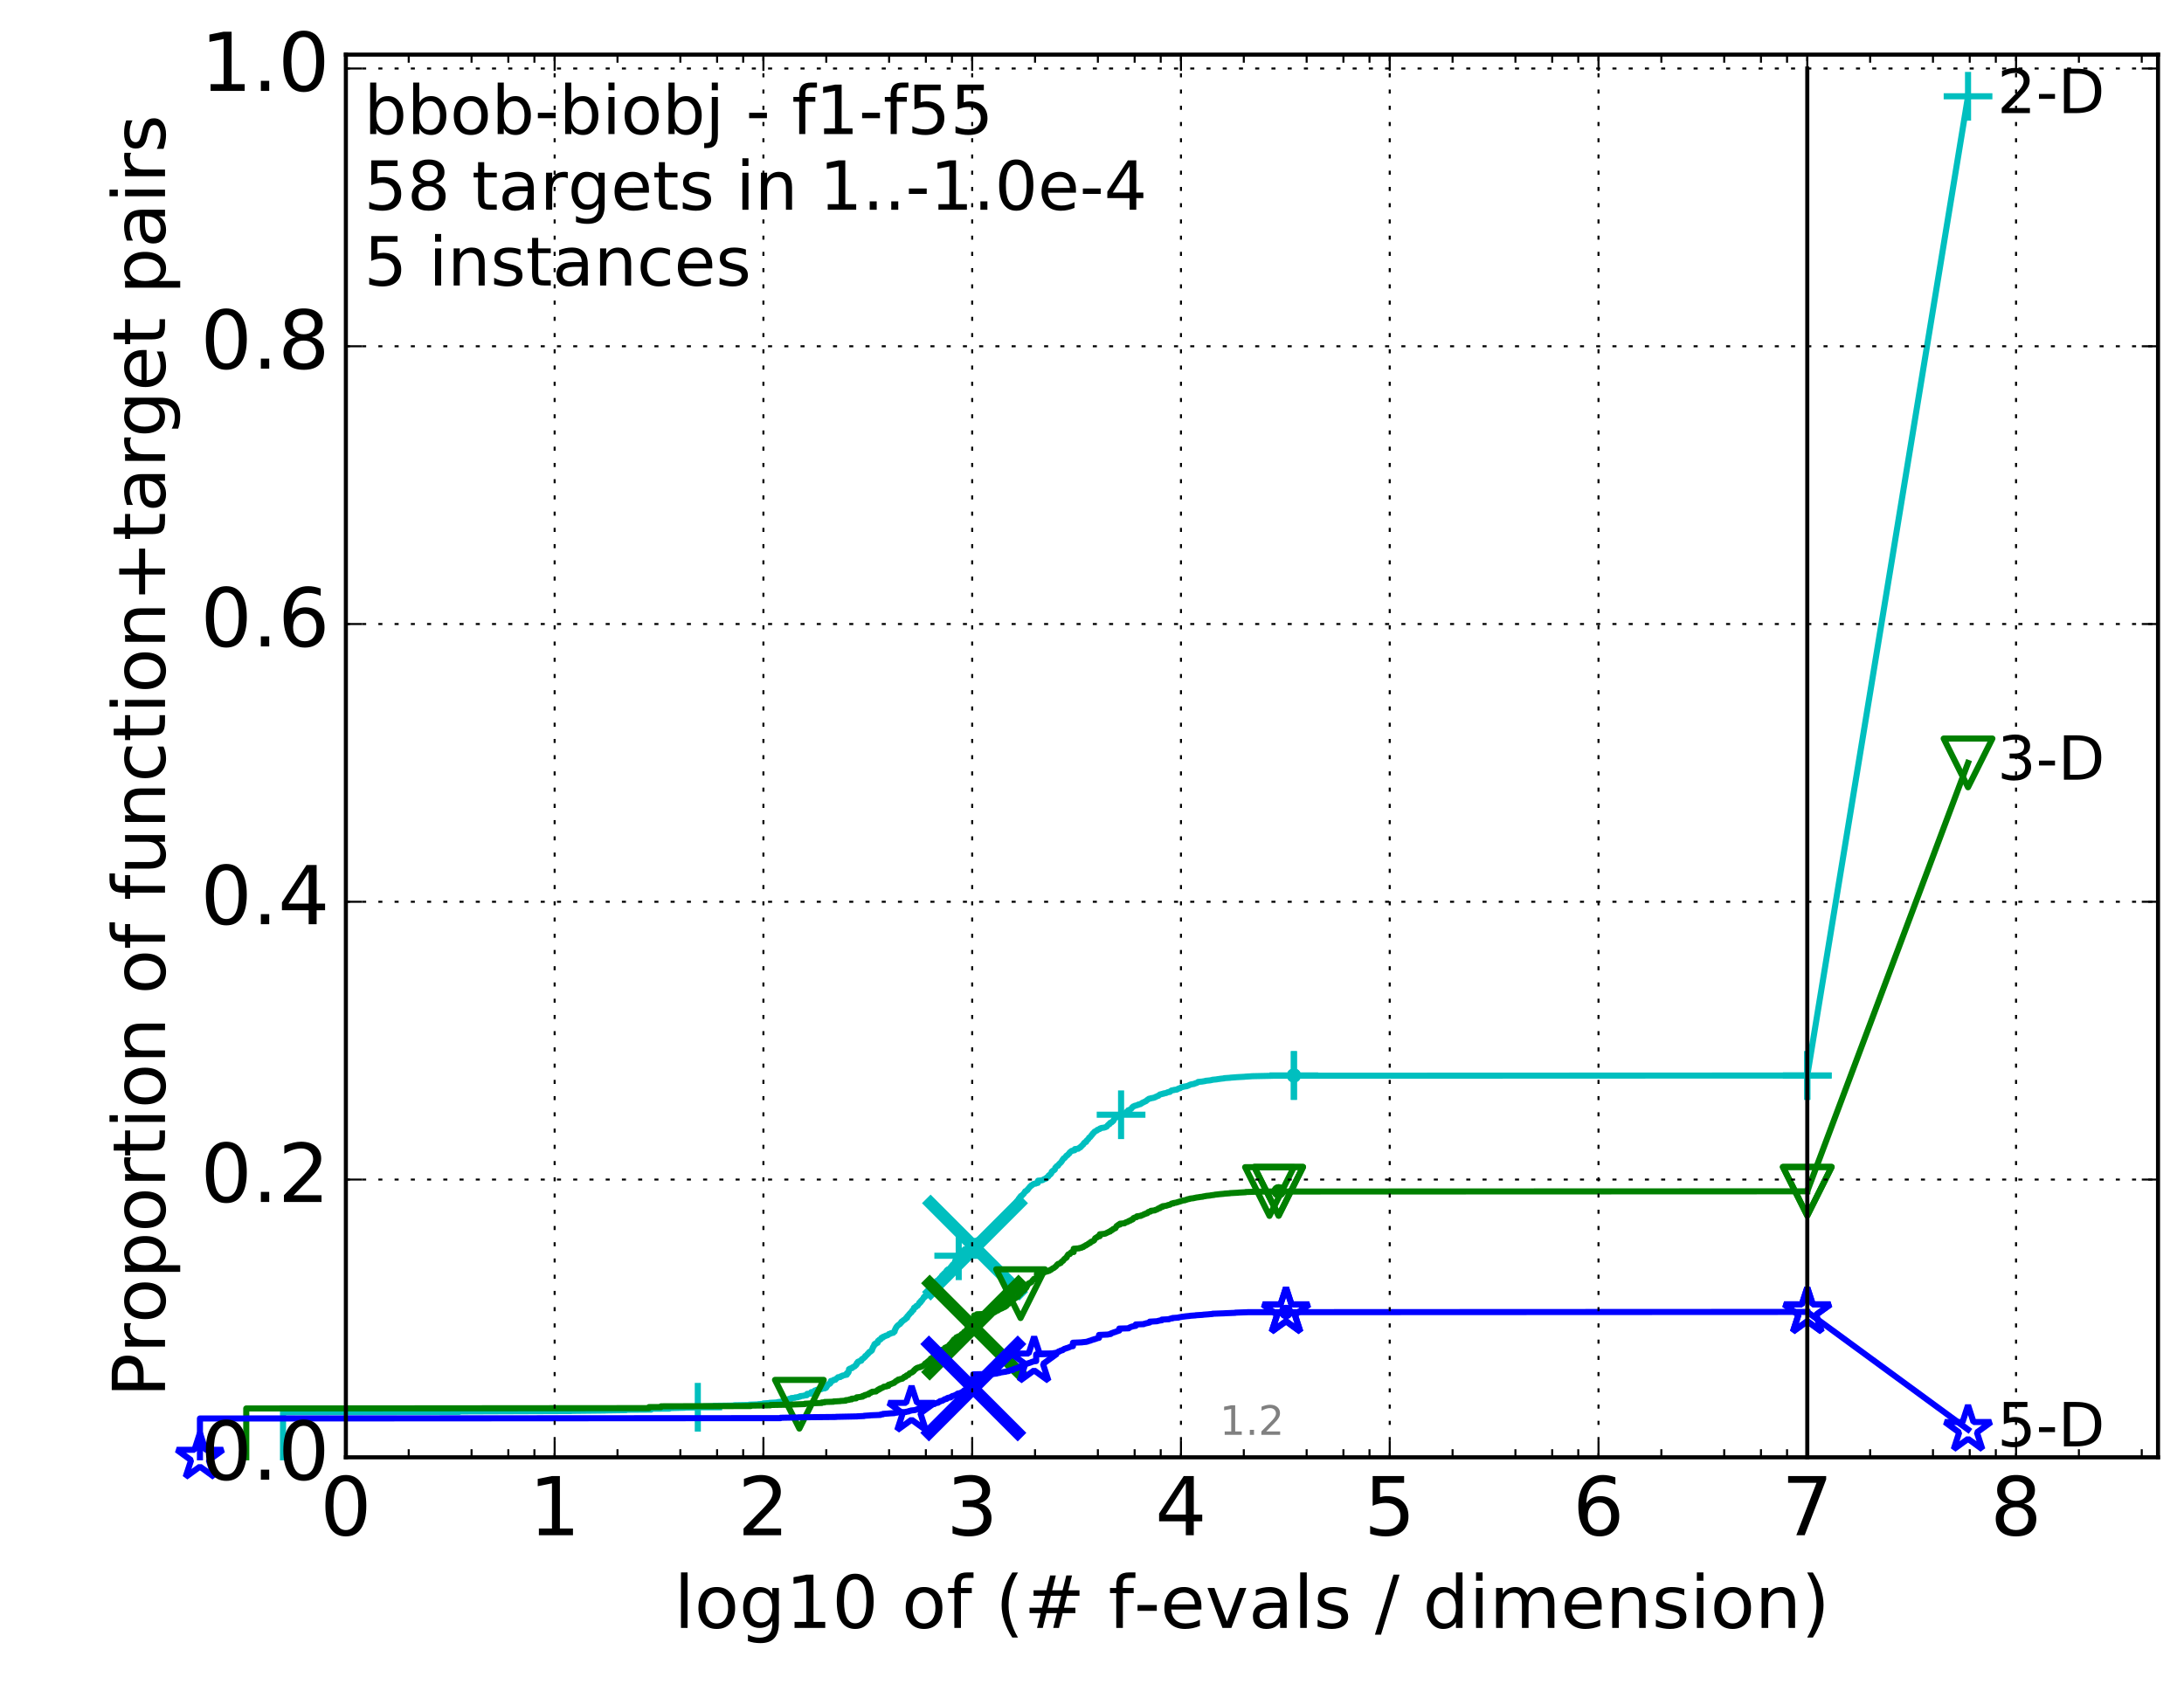<?xml version="1.0" encoding="utf-8" standalone="no"?>
<!DOCTYPE svg PUBLIC "-//W3C//DTD SVG 1.1//EN"
  "http://www.w3.org/Graphics/SVG/1.1/DTD/svg11.dtd">
<!-- Created with matplotlib (http://matplotlib.org/) -->
<svg height="415pt" version="1.1" viewBox="0 0 538 415" width="538pt" xmlns="http://www.w3.org/2000/svg" xmlns:xlink="http://www.w3.org/1999/xlink">
 <defs>
  <style type="text/css">
*{stroke-linecap:butt;stroke-linejoin:round;stroke-miterlimit:100000;}
  </style>
 </defs>
 <g id="figure_1">
  <g id="patch_1">
   <path d="M 0 415.456 
L 538.8 415.456 
L 538.8 0 
L 0 0 
z
" style="fill:#ffffff;"/>
  </g>
  <g id="axes_1">
   <g id="patch_2">
    <path d="M 85.2 359.056 
L 531.6 359.056 
L 531.6 13.456 
L 85.2 13.456 
z
" style="fill:#ffffff;"/>
   </g>
   <g id="line2d_1">
    <defs>
     <path d="M 0 1.5 
C 0.398 1.5 0.779 1.342 1.061 1.061 
C 1.342 0.779 1.5 0.398 1.5 0 
C 1.5 -0.398 1.342 -0.779 1.061 -1.061 
C 0.779 -1.342 0.398 -1.5 0 -1.5 
C -0.398 -1.5 -0.779 -1.342 -1.061 -1.061 
C -1.342 -0.779 -1.5 -0.398 -1.5 0 
C -1.5 0.398 -1.342 0.779 -1.061 1.061 
C -0.779 1.342 -0.398 1.5 0 1.5 
z
" id="me56f2b1a27" style="stroke:#00bfbf;stroke-width:0.5;"/>
    </defs>
    <g>
     <use style="fill:#00bfbf;stroke:#00bfbf;stroke-width:0.5;" x="318.732" xlink:href="#me56f2b1a27" y="264.984"/>
     <use style="fill:#00bfbf;stroke:#00bfbf;stroke-width:0.5;" x="318.732" xlink:href="#me56f2b1a27" y="264.984"/>
    </g>
   </g>
   <g id="line2d_2">
    <path d="M 69.718 359.056 
L 69.718 347.944 
L 113.181 347.869 
L 113.181 347.761 
L 140.701 347.654 
L 140.701 347.622 
L 149.128 347.525 
L 149.128 347.504 
L 154.239 347.429 
L 154.239 347.343 
L 160.409 347.3 
L 160.409 347.096 
L 164.926 347.064 
L 164.926 346.935 
L 168.681 346.839 
L 168.681 346.785 
L 171.895 346.721 
L 171.895 346.56 
L 175.891 346.463 
L 175.891 346.367 
L 180.875 346.302 
L 180.875 346.227 
L 184.558 346.163 
L 184.558 346.088 
L 186.794 346.013 
L 186.794 345.97 
L 188.057 345.884 
L 188.057 345.777 
L 189.568 345.68 
L 189.568 345.637 
L 191.564 345.53 
L 191.564 345.455 
L 192.407 345.348 
L 192.499 345.305 
L 192.862 345.198 
L 192.862 345.112 
L 193.219 345.058 
L 193.219 344.972 
L 193.483 344.972 
L 193.483 344.844 
L 194.343 344.79 
L 194.343 344.661 
L 194.925 344.64 
L 194.925 344.457 
L 195.81 344.393 
L 195.889 344.297 
L 196.586 344.243 
L 196.586 344.179 
L 197.113 344.093 
L 197.113 343.985 
L 197.989 343.889 
L 198.061 343.835 
L 198.763 343.749 
L 198.832 343.417 
L 199.843 343.363 
L 199.843 342.999 
L 200.428 342.924 
L 200.428 342.859 
L 200.62 342.859 
L 200.684 342.623 
L 201.123 342.537 
L 201.123 342.441 
L 201.797 342.344 
L 201.797 342.312 
L 202.393 342.237 
L 202.393 342.098 
L 203.201 342.065 
L 203.201 341.958 
L 203.483 341.926 
L 203.483 341.754 
L 203.594 341.754 
L 203.594 341.508 
L 203.816 341.422 
L 203.871 341.186 
L 204.036 341.154 
L 204.036 341.025 
L 204.415 340.928 
L 204.415 340.768 
L 204.575 340.768 
L 204.682 340.242 
L 205.154 340.188 
L 205.258 340.102 
L 205.309 340.102 
L 205.361 339.974 
L 205.819 339.931 
L 205.92 339.748 
L 206.07 339.641 
L 206.169 339.555 
L 206.318 339.47 
L 206.416 339.33 
L 206.998 339.277 
L 207.093 339.105 
L 207.471 339.041 
L 207.518 338.923 
L 207.98 338.837 
L 208.071 338.794 
L 208.612 338.697 
L 208.612 338.322 
L 208.921 338.268 
L 209.009 338.043 
L 209.052 338.043 
L 209.139 337.335 
L 209.356 337.281 
L 209.399 337.185 
L 209.866 337.088 
L 209.908 337.002 
L 209.992 337.002 
L 209.992 336.884 
L 210.283 336.777 
L 210.365 336.713 
L 210.57 336.638 
L 210.651 336.455 
L 210.854 336.37 
L 210.934 336.198 
L 211.014 336.177 
L 211.054 335.855 
L 211.252 335.801 
L 211.331 335.522 
L 211.605 335.447 
L 211.605 335.393 
L 212.067 335.297 
L 212.067 335.243 
L 212.182 335.243 
L 212.257 334.922 
L 212.408 334.814 
L 212.408 334.804 
L 212.669 334.696 
L 212.78 334.557 
L 212.927 334.46 
L 213.001 334.342 
L 213.074 334.342 
L 213.146 334.096 
L 213.327 334.053 
L 213.435 333.881 
L 213.578 333.795 
L 213.685 333.591 
L 213.861 333.538 
L 213.966 333.302 
L 214.141 333.195 
L 214.141 333.098 
L 214.314 333.098 
L 214.383 332.959 
L 214.554 332.916 
L 214.656 332.723 
L 214.791 332.701 
L 214.892 332.261 
L 214.959 332.261 
L 215.026 331.94 
L 215.093 331.94 
L 215.192 331.671 
L 215.292 331.628 
L 215.39 331.221 
L 215.521 331.124 
L 215.521 331.092 
L 215.781 331.092 
L 215.846 330.91 
L 216.197 330.835 
L 216.292 330.363 
L 216.543 330.255 
L 216.605 330.095 
L 216.914 329.998 
L 217.006 329.848 
L 217.128 329.741 
L 217.128 329.612 
L 217.489 329.547 
L 217.549 329.365 
L 217.875 329.279 
L 217.963 329.194 
L 218.224 329.129 
L 218.224 329.076 
L 218.654 328.979 
L 218.739 328.904 
L 218.88 328.829 
L 218.964 328.679 
L 219.408 328.571 
L 219.49 328.464 
L 220.057 328.368 
L 220.137 328.185 
L 220.374 328.078 
L 220.479 327.574 
L 220.584 327.477 
L 220.661 327.209 
L 220.713 327.209 
L 220.817 326.952 
L 220.919 326.866 
L 220.996 326.716 
L 221.174 326.619 
L 221.225 326.501 
L 221.401 326.394 
L 221.502 326.308 
L 221.725 326.201 
L 221.824 325.986 
L 221.996 325.9 
L 222.069 325.643 
L 222.287 325.568 
L 222.311 325.471 
L 222.503 325.396 
L 222.598 325.235 
L 222.882 325.128 
L 222.976 324.989 
L 223.092 324.967 
L 223.162 324.742 
L 223.462 324.667 
L 223.507 324.313 
L 223.712 324.206 
L 223.802 324.023 
L 223.847 324.023 
L 223.937 323.83 
L 224.093 323.755 
L 224.204 323.519 
L 224.381 323.423 
L 224.381 323.401 
L 224.534 323.326 
L 224.643 322.994 
L 224.837 322.886 
L 224.902 322.747 
L 225.03 322.747 
L 225.136 322.253 
L 225.263 322.189 
L 225.263 322.135 
L 225.619 322.028 
L 225.723 321.76 
L 226.072 321.674 
L 226.174 321.46 
L 226.254 321.363 
L 226.355 321.256 
L 226.475 321.159 
L 226.475 320.934 
L 226.793 320.838 
L 226.891 320.473 
L 227.145 320.387 
L 227.242 320.119 
L 227.358 320.033 
L 227.454 319.872 
L 227.473 319.872 
L 227.53 319.668 
L 227.701 319.658 
L 227.777 319.379 
L 228.114 319.304 
L 228.206 319.035 
L 228.243 318.96 
L 228.299 318.864 
L 228.409 318.864 
L 228.519 318.51 
L 228.809 318.424 
L 228.881 318.263 
L 228.934 318.263 
L 229.006 318.038 
L 229.113 317.984 
L 229.184 317.823 
L 229.272 317.802 
L 229.343 317.437 
L 229.518 317.341 
L 229.57 317.266 
L 229.778 317.169 
L 229.881 316.965 
L 229.933 316.965 
L 230.018 316.751 
L 230.12 316.654 
L 230.171 316.397 
L 230.239 316.397 
L 230.34 315.968 
L 230.641 315.86 
L 230.74 315.614 
L 231.375 315.517 
L 231.455 315.142 
L 231.535 315.056 
L 231.567 314.938 
L 231.678 314.884 
L 231.789 314.723 
L 231.93 314.67 
L 232.024 314.326 
L 232.149 314.262 
L 232.226 314.123 
L 232.426 314.015 
L 232.533 313.801 
L 232.836 313.694 
L 232.911 313.479 
L 232.986 313.479 
L 233.016 313.297 
L 233.179 313.2 
L 233.283 312.943 
L 233.488 312.868 
L 233.517 312.76 
L 234.036 312.675 
L 234.136 312.321 
L 234.277 312.267 
L 234.362 312.02 
L 234.544 311.913 
L 234.641 311.645 
L 234.807 311.58 
L 234.834 311.484 
L 235.094 311.398 
L 235.203 310.969 
L 235.23 310.937 
L 235.297 310.647 
L 235.525 310.54 
L 235.592 310.465 
L 235.75 310.368 
L 235.843 310.122 
L 235.882 310.122 
L 235.987 309.639 
L 236.13 309.532 
L 236.182 309.36 
L 236.401 309.296 
L 236.414 309.07 
L 236.58 309.028 
L 236.681 308.759 
L 236.694 308.759 
L 236.795 308.362 
L 237.083 308.277 
L 237.12 308.202 
L 237.404 308.116 
L 237.416 308.051 
L 237.587 307.944 
L 237.684 307.773 
L 238.422 307.676 
L 238.434 307.633 
L 239.306 307.569 
L 239.385 307.504 
L 240.135 307.397 
L 240.189 305.745 
L 240.787 305.67 
L 240.85 305.552 
L 241.4 305.445 
L 241.492 305.38 
L 242.245 305.295 
L 242.265 305.241 
L 242.714 305.134 
L 242.781 305.016 
L 242.945 304.919 
L 243.05 304.748 
L 243.211 304.662 
L 243.315 304.544 
L 243.576 304.437 
L 243.576 304.372 
L 244.128 304.265 
L 244.218 303.932 
L 244.308 303.911 
L 244.407 303.696 
L 244.55 303.632 
L 244.612 303.407 
L 244.789 303.3 
L 244.851 303.257 
L 245.043 303.224 
L 245.147 302.795 
L 245.32 302.688 
L 245.423 302.516 
L 245.534 302.42 
L 245.602 302.13 
L 245.796 302.034 
L 245.906 301.894 
L 245.989 301.798 
L 246.097 301.583 
L 246.197 301.476 
L 246.296 301.315 
L 246.37 301.229 
L 246.476 300.672 
L 246.517 300.564 
L 246.558 300.457 
L 246.76 300.35 
L 246.833 300.2 
L 246.969 300.114 
L 247.065 299.921 
L 247.357 299.813 
L 247.467 299.652 
L 247.615 299.545 
L 247.692 299.374 
L 247.885 299.266 
L 247.992 298.805 
L 248.166 298.73 
L 248.219 298.633 
L 248.392 298.537 
L 248.497 298.397 
L 248.661 298.301 
L 248.742 298.14 
L 248.918 298.065 
L 249.028 297.926 
L 249.064 297.85 
L 249.173 297.732 
L 249.289 297.647 
L 249.396 297.357 
L 249.546 297.282 
L 249.617 297.121 
L 249.752 297.024 
L 249.843 296.821 
L 249.99 296.735 
L 250.081 296.692 
L 250.199 296.638 
L 250.288 296.338 
L 250.473 296.231 
L 250.582 295.898 
L 250.711 295.802 
L 250.806 295.641 
L 250.893 295.587 
L 250.96 295.34 
L 251.146 295.265 
L 251.245 294.965 
L 251.396 294.954 
L 251.468 294.675 
L 251.754 294.568 
L 251.857 294.396 
L 251.966 294.311 
L 252.036 294.214 
L 252.156 294.16 
L 252.226 294.01 
L 252.32 293.914 
L 252.427 293.721 
L 252.477 293.624 
L 252.571 293.506 
L 252.799 293.453 
L 252.904 293.292 
L 253.117 293.184 
L 253.202 292.97 
L 253.328 292.895 
L 253.436 292.712 
L 253.561 292.616 
L 253.662 292.444 
L 253.739 292.358 
L 253.833 292.273 
L 253.933 292.24 
L 254.032 292.058 
L 254.316 291.951 
L 254.408 291.833 
L 254.607 291.726 
L 254.686 291.672 
L 255.14 291.618 
L 255.228 291.5 
L 255.665 291.447 
L 255.714 290.9 
L 256.717 290.792 
L 256.82 290.739 
L 257.025 290.631 
L 257.111 290.556 
L 257.409 290.46 
L 257.424 290.428 
L 257.756 290.331 
L 257.82 290.138 
L 257.987 290.052 
L 258.084 289.966 
L 258.224 289.891 
L 258.33 289.623 
L 258.531 289.516 
L 258.617 289.387 
L 258.815 289.291 
L 258.895 289.13 
L 258.988 289.044 
L 259.063 288.701 
L 259.234 288.636 
L 259.321 288.465 
L 259.6 288.357 
L 259.709 288.229 
L 259.844 288.154 
L 259.938 287.746 
L 260.031 287.639 
L 260.142 287.542 
L 260.222 287.446 
L 260.332 287.306 
L 260.633 287.21 
L 260.741 286.974 
L 260.853 286.877 
L 260.956 286.727 
L 261.1 286.62 
L 261.202 286.523 
L 261.282 286.448 
L 261.379 286.352 
L 261.446 286.266 
L 261.546 286.062 
L 261.654 285.976 
L 261.724 285.783 
L 261.839 285.697 
L 261.901 285.568 
L 262.011 285.461 
L 262.011 285.408 
L 262.238 285.322 
L 262.346 285.182 
L 262.442 285.107 
L 262.546 284.936 
L 262.645 284.828 
L 262.705 284.732 
L 262.964 284.625 
L 263.057 284.464 
L 263.189 284.367 
L 263.282 284.26 
L 263.401 284.185 
L 263.462 283.992 
L 263.603 283.884 
L 263.712 283.756 
L 263.915 283.648 
L 263.956 283.573 
L 264.429 283.466 
L 264.429 283.412 
L 264.72 283.412 
L 264.777 283.112 
L 265.618 283.026 
L 265.694 282.908 
L 265.897 282.801 
L 265.897 282.78 
L 266.135 282.694 
L 266.226 282.511 
L 266.411 282.404 
L 266.491 282.265 
L 266.647 282.157 
L 266.75 282.039 
L 266.888 281.932 
L 266.992 281.675 
L 267.132 281.578 
L 267.223 281.46 
L 267.552 281.353 
L 267.654 281.042 
L 267.802 280.956 
L 267.902 280.795 
L 268.08 280.688 
L 268.17 280.506 
L 268.21 280.452 
L 268.29 280.291 
L 268.526 280.184 
L 268.617 280.044 
L 268.735 279.948 
L 268.825 279.744 
L 268.966 279.658 
L 269.064 279.486 
L 269.129 279.401 
L 269.144 279.326 
L 269.35 279.218 
L 269.458 279.015 
L 269.554 278.907 
L 269.65 278.811 
L 269.909 278.703 
L 270.006 278.618 
L 270.255 278.51 
L 270.323 278.382 
L 270.574 278.296 
L 270.66 278.242 
L 270.927 278.156 
L 270.927 278.071 
L 271.187 277.963 
L 271.298 277.92 
L 272.033 277.813 
L 272.033 277.802 
L 272.386 277.695 
L 272.486 277.62 
L 272.623 277.577 
L 272.714 277.448 
L 272.79 277.352 
L 272.893 277.212 
L 273 277.159 
L 273.047 277.073 
L 273.314 276.966 
L 273.363 276.773 
L 273.466 276.676 
L 273.519 276.622 
L 273.812 276.547 
L 273.889 276.44 
L 274.051 276.344 
L 274.11 276.247 
L 274.271 276.14 
L 274.35 275.915 
L 274.439 275.818 
L 274.542 275.603 
L 274.672 275.507 
L 274.746 275.378 
L 275.025 275.271 
L 275.077 275.185 
L 275.222 275.099 
L 275.307 275.024 
L 275.529 274.917 
L 275.633 274.853 
L 276.128 274.767 
L 276.162 274.649 
L 276.681 274.552 
L 276.717 274.509 
L 277.085 274.402 
L 277.187 274.284 
L 277.304 274.188 
L 277.415 274.048 
L 277.537 273.941 
L 277.637 273.866 
L 277.844 273.759 
L 277.922 273.555 
L 278.287 273.469 
L 278.328 273.383 
L 278.531 273.276 
L 278.642 273.169 
L 278.784 273.061 
L 278.886 272.847 
L 279.029 272.761 
L 279.139 272.621 
L 279.447 272.525 
L 279.512 272.45 
L 279.973 272.343 
L 280.055 272.3 
L 280.422 272.192 
L 280.422 272.128 
L 280.924 272.032 
L 281.03 271.935 
L 281.274 271.828 
L 281.378 271.71 
L 281.683 271.602 
L 281.755 271.527 
L 282.029 271.42 
L 282.096 271.377 
L 282.341 271.27 
L 282.449 271.12 
L 282.635 271.012 
L 282.744 270.905 
L 282.951 270.798 
L 283.013 270.723 
L 283.518 270.616 
L 283.518 270.583 
L 284.136 270.487 
L 284.154 270.455 
L 284.499 270.369 
L 284.597 270.272 
L 284.925 270.165 
L 285.03 270.079 
L 285.385 269.972 
L 285.491 269.843 
L 285.632 269.747 
L 285.726 269.661 
L 286.204 269.564 
L 286.204 269.532 
L 286.624 269.468 
L 286.624 269.404 
L 287.292 269.296 
L 287.376 269.243 
L 287.596 269.135 
L 287.667 269.103 
L 288.205 269.017 
L 288.313 268.856 
L 288.52 268.749 
L 288.603 268.663 
L 289.159 268.578 
L 289.159 268.545 
L 289.945 268.438 
L 290.033 268.342 
L 290.3 268.234 
L 290.316 268.202 
L 290.732 268.106 
L 290.829 267.988 
L 291.006 267.88 
L 291.006 267.87 
L 291.521 267.773 
L 291.625 267.73 
L 292.324 267.623 
L 292.324 267.601 
L 292.704 267.494 
L 292.742 267.462 
L 292.981 267.355 
L 293.087 267.28 
L 293.438 267.172 
L 293.438 267.162 
L 294.135 267.054 
L 294.135 267.033 
L 294.43 266.936 
L 294.43 266.904 
L 294.861 266.797 
L 294.952 266.722 
L 295.102 266.615 
L 295.132 266.572 
L 296.225 266.464 
L 296.225 266.454 
L 296.906 266.346 
L 296.962 266.293 
L 298.055 266.186 
L 298.164 266.164 
L 298.675 266.057 
L 298.68 266.035 
L 299.778 265.928 
L 299.778 265.907 
L 300.606 265.799 
L 300.606 265.789 
L 301.527 265.692 
L 301.593 265.638 
L 303.062 265.542 
L 303.062 265.52 
L 304.554 265.413 
L 304.554 265.402 
L 306.599 265.295 
L 306.642 265.274 
L 308.384 265.167 
L 308.384 265.156 
L 313.542 265.049 
L 313.542 265.038 
L 445.2 264.984 
L 445.2 264.984 
" style="fill:none;stroke:#00bfbf;stroke-linecap:square;stroke-width:1.5;"/>
   </g>
   <g id="line2d_3">
    <defs>
     <path d="M -6 0 
L 6 0 
M 0 6 
L 0 -6 
" id="m02e738ae30" style="stroke:#00bfbf;stroke-width:1.5;"/>
    </defs>
    <g>
     <use style="fill:none;stroke:#00bfbf;stroke-width:1.5;" x="171.895" xlink:href="#m02e738ae30" y="346.721"/>
     <use style="fill:none;stroke:#00bfbf;stroke-width:1.5;" x="236.169" xlink:href="#m02e738ae30" y="309.392"/>
     <use style="fill:none;stroke:#00bfbf;stroke-width:1.5;" x="276.162" xlink:href="#m02e738ae30" y="274.649"/>
     <use style="fill:none;stroke:#00bfbf;stroke-width:1.5;" x="318.732" xlink:href="#m02e738ae30" y="264.984"/>
     <use style="fill:none;stroke:#00bfbf;stroke-width:1.5;" x="318.732" xlink:href="#m02e738ae30" y="264.984"/>
     <use style="fill:none;stroke:#00bfbf;stroke-width:1.5;" x="445.2" xlink:href="#m02e738ae30" y="264.984"/>
    </g>
   </g>
   <g id="line2d_4"/>
   <g id="line2d_5">
    <path clip-path="url(#p68ffc5c62e)" d="M 240.178 307.386 
" style="fill:none;stroke:#00bfbf;stroke-linecap:square;"/>
    <defs>
     <path d="M -12 12 
L 12 -12 
M -12 -12 
L 12 12 
" id="md6ae601eea" style="stroke:#00bfbf;stroke-width:3.0;"/>
    </defs>
    <g clip-path="url(#p68ffc5c62e)">
     <use style="fill:#00bfbf;stroke:#00bfbf;stroke-width:3.0;" x="240.178" xlink:href="#md6ae601eea" y="307.386"/>
    </g>
   </g>
   <g id="line2d_6">
    <defs>
     <path d="M 0 1.5 
C 0.398 1.5 0.779 1.342 1.061 1.061 
C 1.342 0.779 1.5 0.398 1.5 0 
C 1.5 -0.398 1.342 -0.779 1.061 -1.061 
C 0.779 -1.342 0.398 -1.5 0 -1.5 
C -0.398 -1.5 -0.779 -1.342 -1.061 -1.061 
C -1.342 -0.779 -1.5 -0.398 -1.5 0 
C -1.5 0.398 -1.342 0.779 -1.061 1.061 
C -0.779 1.342 -0.398 1.5 0 1.5 
z
" id="m1466fc3f16" style="stroke:#008000;stroke-width:0.5;"/>
    </defs>
    <g>
     <use style="fill:#008000;stroke:#008000;stroke-width:0.5;" x="314.982" xlink:href="#m1466fc3f16" y="293.517"/>
     <use style="fill:#008000;stroke:#008000;stroke-width:0.5;" x="314.982" xlink:href="#m1466fc3f16" y="293.517"/>
    </g>
   </g>
   <g id="line2d_7">
    <path d="M 60.662 359.056 
L 60.662 347.021 
L 159.89 346.935 
L 159.89 346.678 
L 162.839 346.678 
L 162.839 346.485 
L 184.947 346.42 
L 184.947 346.324 
L 189.776 346.249 
L 189.776 346.163 
L 195.088 346.077 
L 195.088 346.045 
L 198.274 345.938 
L 198.274 345.852 
L 200.3 345.745 
L 200.3 345.723 
L 202.432 345.659 
L 202.432 345.541 
L 203.125 345.519 
L 203.125 345.423 
L 205.326 345.358 
L 205.326 345.294 
L 207.014 345.208 
L 207.014 345.176 
L 208.313 345.101 
L 208.313 344.983 
L 209.197 344.887 
L 209.284 344.79 
L 209.796 344.779 
L 209.796 344.618 
L 210.92 344.522 
L 211.027 344.275 
L 212.093 344.168 
L 212.093 344.125 
L 212.495 344.103 
L 212.52 343.932 
L 213.037 343.846 
L 213.037 343.717 
L 213.518 343.621 
L 213.518 343.578 
L 213.99 343.524 
L 214.036 343.32 
L 214.291 343.224 
L 214.36 343.192 
L 214.52 343.16 
L 214.52 343.063 
L 214.814 342.999 
L 214.859 342.902 
L 215.803 342.827 
L 215.91 342.698 
L 216.059 342.623 
L 216.123 342.505 
L 216.376 342.452 
L 216.417 342.312 
L 216.75 342.248 
L 216.77 342.119 
L 217.097 342.033 
L 217.198 341.98 
L 217.359 341.926 
L 217.459 341.84 
L 217.618 341.787 
L 217.698 341.669 
L 218.417 341.572 
L 218.436 341.486 
L 218.871 341.443 
L 218.89 341.175 
L 219.298 341.068 
L 219.389 341.014 
L 219.68 340.928 
L 219.789 340.875 
L 220.021 340.768 
L 220.128 340.746 
L 220.287 340.692 
L 220.374 340.542 
L 220.566 340.446 
L 220.653 340.317 
L 220.859 340.253 
L 220.928 340.145 
L 221.2 340.07 
L 221.284 339.899 
L 221.75 339.824 
L 221.75 339.781 
L 222.287 339.684 
L 222.383 339.566 
L 222.527 339.502 
L 222.527 339.437 
L 222.717 339.341 
L 222.764 339.234 
L 223.092 339.212 
L 223.201 338.987 
L 223.339 338.89 
L 223.339 338.869 
L 223.765 338.772 
L 223.87 338.59 
L 223.989 338.483 
L 224.064 338.365 
L 224.359 338.268 
L 224.432 338.204 
L 224.693 338.107 
L 224.737 338.032 
L 224.923 337.936 
L 225.023 337.828 
L 225.108 337.775 
L 225.179 337.582 
L 225.362 337.485 
L 225.432 337.389 
L 225.501 337.367 
L 225.557 337.249 
L 225.819 337.142 
L 225.861 337.056 
L 226.174 336.949 
L 226.174 336.938 
L 226.681 336.842 
L 226.787 336.734 
L 227.19 336.638 
L 227.19 336.573 
L 227.511 336.477 
L 227.587 336.391 
L 227.65 336.316 
L 227.726 336.177 
L 227.852 336.177 
L 227.864 335.983 
L 228.039 335.983 
L 228.039 335.855 
L 228.311 335.747 
L 228.421 335.565 
L 228.555 335.49 
L 228.664 335.361 
L 228.905 335.297 
L 228.976 335.093 
L 229.237 335.05 
L 229.296 334.718 
L 229.634 334.664 
L 229.726 334.525 
L 229.807 334.46 
L 229.898 334.256 
L 230.047 334.171 
L 230.126 333.881 
L 230.541 333.774 
L 230.541 333.742 
L 230.948 333.634 
L 231.003 333.602 
L 231.295 333.506 
L 231.402 333.248 
L 231.699 333.205 
L 231.805 332.765 
L 231.941 332.658 
L 231.993 332.626 
L 232.241 332.519 
L 232.241 332.508 
L 232.487 332.444 
L 232.528 332.369 
L 232.7 332.304 
L 232.791 332.068 
L 233.13 332.004 
L 233.199 331.864 
L 233.512 331.757 
L 233.6 331.639 
L 233.802 331.532 
L 233.86 331.371 
L 234.003 331.264 
L 234.013 331.189 
L 234.343 331.081 
L 234.418 330.76 
L 234.548 330.663 
L 234.548 330.588 
L 234.77 330.545 
L 234.834 330.245 
L 234.944 330.148 
L 235.008 330.019 
L 235.27 329.912 
L 235.378 329.794 
L 235.485 329.698 
L 235.583 329.505 
L 235.978 329.397 
L 236.048 329.269 
L 236.563 329.183 
L 236.656 328.979 
L 236.791 328.936 
L 236.875 328.732 
L 237.099 328.646 
L 237.149 328.561 
L 237.347 328.464 
L 237.42 328.325 
L 237.542 328.282 
L 237.542 328.142 
L 237.696 328.11 
L 237.785 327.981 
L 237.969 327.874 
L 238.064 327.735 
L 238.183 327.627 
L 238.285 327.338 
L 238.356 327.273 
L 238.426 327.102 
L 239.957 327.102 
L 239.957 324.109 
L 240.561 324.013 
L 240.646 323.809 
L 243.164 323.723 
L 243.201 323.637 
L 243.768 323.605 
L 243.878 323.455 
L 244.76 323.358 
L 244.76 323.326 
L 245.098 323.251 
L 245.098 323.154 
L 245.346 323.079 
L 245.357 322.961 
L 245.805 322.886 
L 245.883 322.79 
L 246.089 322.682 
L 246.155 322.575 
L 246.539 322.468 
L 246.62 322.414 
L 246.878 322.318 
L 246.948 322.178 
L 247.291 322.114 
L 247.365 322.05 
L 247.62 321.953 
L 247.723 321.835 
L 247.923 321.739 
L 247.994 321.535 
L 248.136 321.427 
L 248.247 321.374 
L 248.377 321.299 
L 248.377 321.245 
L 248.582 321.159 
L 248.606 321.106 
L 248.843 320.998 
L 248.94 320.784 
L 249.052 320.677 
L 249.159 320.484 
L 249.221 320.376 
L 249.322 320.28 
L 249.466 320.183 
L 249.546 320.13 
L 249.782 320.022 
L 249.89 319.947 
L 250.095 319.872 
L 250.196 319.754 
L 250.435 319.647 
L 250.544 319.561 
L 250.702 319.464 
L 250.779 319.293 
L 250.931 319.207 
L 251.029 319.068 
L 251.1 318.96 
L 251.192 318.832 
L 251.403 318.735 
L 251.494 318.585 
L 251.529 318.51 
L 251.568 318.435 
L 251.685 318.37 
L 251.784 318.145 
L 252.104 318.059 
L 252.192 317.791 
L 252.473 317.684 
L 252.581 317.523 
L 252.655 317.416 
L 252.725 317.341 
L 252.803 317.276 
L 252.894 316.965 
L 253.016 316.869 
L 253.097 316.579 
L 253.234 316.504 
L 253.338 316.247 
L 253.609 316.139 
L 253.645 316.086 
L 253.947 315.989 
L 254.052 315.86 
L 254.175 315.775 
L 254.26 315.603 
L 254.356 315.496 
L 254.467 315.356 
L 254.615 315.27 
L 254.679 315.11 
L 255.435 315.11 
L 255.435 313.79 
L 255.782 313.704 
L 255.782 313.597 
L 257.096 313.554 
L 257.116 313.458 
L 257.667 313.35 
L 257.76 313.297 
L 258.154 313.2 
L 258.154 313.168 
L 258.499 313.082 
L 258.595 312.932 
L 258.931 312.825 
L 259.021 312.728 
L 259.188 312.621 
L 259.286 312.524 
L 259.573 312.417 
L 259.654 312.353 
L 259.799 312.246 
L 259.886 312.149 
L 260.076 312.042 
L 260.176 311.902 
L 260.288 311.816 
L 260.376 311.634 
L 260.527 311.538 
L 260.626 311.42 
L 261.013 311.312 
L 261.075 311.248 
L 261.32 311.151 
L 261.418 310.98 
L 261.518 310.873 
L 261.612 310.776 
L 261.832 310.669 
L 261.939 310.561 
L 261.963 310.497 
L 262.061 310.347 
L 262.164 310.24 
L 262.261 310.165 
L 262.341 310.068 
L 262.437 310.004 
L 262.628 309.918 
L 262.668 309.789 
L 262.789 309.746 
L 262.891 309.446 
L 262.959 309.339 
L 263.047 309.221 
L 263.114 309.135 
L 263.158 309.06 
L 263.565 308.963 
L 263.658 308.749 
L 263.761 308.652 
L 263.844 308.598 
L 263.989 308.491 
L 263.989 308.48 
L 264.49 308.48 
L 264.49 307.665 
L 265.834 307.569 
L 265.834 307.515 
L 266.432 307.408 
L 266.53 307.301 
L 266.88 307.225 
L 266.98 307.086 
L 267.212 306.979 
L 267.244 306.957 
L 267.473 306.882 
L 267.494 306.786 
L 267.771 306.678 
L 267.863 306.625 
L 268.011 306.539 
L 268.081 306.442 
L 268.252 306.335 
L 268.359 306.314 
L 268.57 306.217 
L 268.677 306.024 
L 268.876 305.917 
L 268.97 305.895 
L 269.193 305.799 
L 269.264 305.734 
L 269.483 305.627 
L 269.562 305.509 
L 269.653 305.402 
L 269.755 305.112 
L 269.891 305.005 
L 269.984 304.951 
L 270.29 304.844 
L 270.382 304.673 
L 270.915 304.576 
L 270.915 304.104 
L 272.038 303.997 
L 272.107 303.975 
L 272.389 303.9 
L 272.491 303.825 
L 272.733 303.718 
L 272.808 303.675 
L 273.07 303.568 
L 273.134 303.503 
L 273.467 303.418 
L 273.54 303.278 
L 273.661 303.192 
L 273.736 303.149 
L 273.97 303.074 
L 274.019 302.999 
L 274.127 302.913 
L 274.202 302.828 
L 274.488 302.731 
L 274.505 302.688 
L 274.783 302.592 
L 274.893 302.377 
L 274.953 302.281 
L 275.062 302.077 
L 275.294 301.969 
L 275.403 301.83 
L 275.584 301.723 
L 275.599 301.701 
L 275.898 301.701 
L 275.898 301.497 
L 277.026 301.39 
L 277.085 301.304 
L 277.267 301.219 
L 277.364 301.154 
L 277.749 301.058 
L 277.786 301.004 
L 278.021 300.907 
L 278.067 300.832 
L 278.467 300.725 
L 278.578 300.586 
L 278.922 300.478 
L 279.017 300.446 
L 279.103 300.36 
L 279.204 300.124 
L 279.46 300.017 
L 279.556 299.974 
L 279.97 299.888 
L 280.072 299.674 
L 281.024 299.567 
L 281.074 299.481 
L 281.485 299.374 
L 281.546 299.32 
L 281.8 299.213 
L 281.826 299.159 
L 282.179 299.063 
L 282.213 299.009 
L 282.634 298.912 
L 282.73 298.73 
L 282.886 298.623 
L 282.886 298.612 
L 283.413 298.505 
L 283.5 298.322 
L 284.47 298.215 
L 284.556 298.119 
L 284.968 298.011 
L 285.049 297.958 
L 285.21 297.883 
L 285.305 297.754 
L 285.766 297.657 
L 285.858 297.475 
L 286.118 297.368 
L 286.118 297.346 
L 286.395 297.346 
L 286.395 297.196 
L 287.216 297.089 
L 287.322 297.057 
L 287.652 296.949 
L 287.7 296.906 
L 288.213 296.81 
L 288.277 296.746 
L 288.479 296.638 
L 288.577 296.542 
L 289.026 296.51 
L 289.026 296.413 
L 289.766 296.306 
L 289.873 296.252 
L 290.28 296.145 
L 290.308 296.113 
L 290.756 296.005 
L 290.837 295.963 
L 291.131 295.866 
L 291.223 295.812 
L 291.981 295.705 
L 292.074 295.641 
L 292.445 295.533 
L 292.485 295.491 
L 293.057 295.383 
L 293.118 295.319 
L 294.027 295.212 
L 294.055 295.19 
L 294.585 295.083 
L 294.694 295.051 
L 295.451 294.954 
L 295.451 294.933 
L 296.309 294.836 
L 296.351 294.793 
L 297.03 294.686 
L 297.069 294.654 
L 298.165 294.547 
L 298.262 294.504 
L 299.139 294.396 
L 299.221 294.354 
L 300.248 294.246 
L 300.248 294.236 
L 301.489 294.128 
L 301.585 294.096 
L 302.96 294 
L 302.979 293.967 
L 305.037 293.86 
L 305.083 293.839 
L 306.86 293.742 
L 306.86 293.689 
L 310.83 293.581 
L 310.83 293.571 
L 445.2 293.517 
L 445.2 293.517 
" style="fill:none;stroke:#008000;stroke-linecap:square;stroke-width:1.5;"/>
   </g>
   <g id="line2d_8">
    <defs>
     <path d="M -0 6 
L 6 -6 
L -6 -6 
z
" id="me31c6391b2" style="stroke:#008000;stroke-linejoin:miter;stroke-width:1.5;"/>
    </defs>
    <g>
     <use style="fill:none;stroke:#008000;stroke-linejoin:miter;stroke-width:1.5;" x="196.914" xlink:href="#me31c6391b2" y="345.981"/>
     <use style="fill:none;stroke:#008000;stroke-linejoin:miter;stroke-width:1.5;" x="251.403" xlink:href="#me31c6391b2" y="318.735"/>
     <use style="fill:none;stroke:#008000;stroke-linejoin:miter;stroke-width:1.5;" x="312.72" xlink:href="#me31c6391b2" y="293.571"/>
     <use style="fill:none;stroke:#008000;stroke-linejoin:miter;stroke-width:1.5;" x="314.982" xlink:href="#me31c6391b2" y="293.517"/>
     <use style="fill:none;stroke:#008000;stroke-linejoin:miter;stroke-width:1.5;" x="314.982" xlink:href="#me31c6391b2" y="293.517"/>
     <use style="fill:none;stroke:#008000;stroke-linejoin:miter;stroke-width:1.5;" x="445.2" xlink:href="#me31c6391b2" y="293.517"/>
    </g>
   </g>
   <g id="line2d_9"/>
   <g id="line2d_10">
    <path clip-path="url(#p68ffc5c62e)" d="M 239.95 327.102 
" style="fill:none;stroke:#008000;stroke-linecap:square;"/>
    <defs>
     <path d="M -12 12 
L 12 -12 
M -12 -12 
L 12 12 
" id="me7a6cfbb87" style="stroke:#008000;stroke-width:3.0;"/>
    </defs>
    <g clip-path="url(#p68ffc5c62e)">
     <use style="fill:#008000;stroke:#008000;stroke-width:3.0;" x="239.95" xlink:href="#me7a6cfbb87" y="327.102"/>
    </g>
   </g>
   <g id="line2d_11">
    <defs>
     <path d="M 0 1.5 
C 0.398 1.5 0.779 1.342 1.061 1.061 
C 1.342 0.779 1.5 0.398 1.5 0 
C 1.5 -0.398 1.342 -0.779 1.061 -1.061 
C 0.779 -1.342 0.398 -1.5 0 -1.5 
C -0.398 -1.5 -0.779 -1.342 -1.061 -1.061 
C -1.342 -0.779 -1.5 -0.398 -1.5 0 
C -1.5 0.398 -1.342 0.779 -1.061 1.061 
C -0.779 1.342 -0.398 1.5 0 1.5 
z
" id="m96a6e60d0d" style="stroke:#0000ff;stroke-width:0.5;"/>
    </defs>
    <g>
     <use style="fill:#0000ff;stroke:#0000ff;stroke-width:0.5;" x="316.793" xlink:href="#m96a6e60d0d" y="323.23"/>
     <use style="fill:#0000ff;stroke:#0000ff;stroke-width:0.5;" x="316.793" xlink:href="#m96a6e60d0d" y="323.23"/>
    </g>
   </g>
   <g id="line2d_12">
    <path d="M 49.253 359.056 
L 49.253 349.488 
L 192.278 349.402 
L 192.278 349.317 
L 196.783 349.231 
L 196.783 349.199 
L 205.95 349.113 
L 205.95 349.081 
L 211.213 348.973 
L 211.213 348.952 
L 212.876 348.877 
L 212.876 348.823 
L 214.396 348.727 
L 214.396 348.705 
L 216.889 348.609 
L 216.938 348.501 
L 217.507 348.458 
L 217.507 348.362 
L 218.987 348.255 
L 218.987 348.244 
L 220.311 348.169 
L 220.311 348.115 
L 221.057 348.029 
L 221.057 347.987 
L 223.167 347.89 
L 223.167 347.847 
L 223.879 347.74 
L 223.879 347.665 
L 224.332 347.579 
L 224.385 347.525 
L 225.398 347.418 
L 225.507 347.364 
L 225.904 347.257 
L 226.011 347.171 
L 226.423 347.171 
L 226.519 346.946 
L 226.567 346.849 
L 226.591 346.796 
L 226.884 346.699 
L 226.884 346.667 
L 227.242 346.603 
L 227.242 346.549 
L 228.299 346.453 
L 228.343 346.388 
L 228.715 346.292 
L 228.765 346.195 
L 229.364 346.12 
L 229.413 346.002 
L 230.205 345.916 
L 230.225 345.841 
L 230.474 345.734 
L 230.474 345.712 
L 231.075 345.605 
L 231.185 345.466 
L 231.436 345.391 
L 231.545 345.219 
L 232.111 345.123 
L 232.111 345.09 
L 232.358 344.994 
L 232.401 344.951 
L 232.579 344.844 
L 232.658 344.758 
L 233.191 344.661 
L 233.262 344.511 
L 233.473 344.415 
L 233.578 344.382 
L 234.198 344.286 
L 234.266 344.136 
L 234.558 344.028 
L 234.608 343.953 
L 235.14 343.846 
L 235.2 343.771 
L 235.394 343.674 
L 235.464 343.632 
L 235.708 343.599 
L 235.761 343.471 
L 235.887 343.363 
L 235.997 343.331 
L 236.549 343.235 
L 236.631 343.16 
L 236.943 343.052 
L 236.988 342.977 
L 237.35 342.87 
L 237.433 342.645 
L 237.609 342.537 
L 237.609 342.516 
L 237.874 342.409 
L 237.894 342.387 
L 238.189 342.28 
L 238.189 342.269 
L 238.565 342.162 
L 238.565 342.13 
L 239.77 342.087 
L 239.77 338.611 
L 244.785 338.504 
L 244.785 338.493 
L 245.595 338.397 
L 245.693 338.333 
L 246.288 338.236 
L 246.288 338.172 
L 247.045 338.064 
L 247.045 338.054 
L 247.778 337.957 
L 247.797 337.904 
L 248.455 337.818 
L 248.494 337.743 
L 248.896 337.635 
L 248.911 337.582 
L 249.558 337.517 
L 249.617 337.356 
L 249.897 337.26 
L 249.897 337.238 
L 250.349 337.142 
L 250.439 337.067 
L 250.859 336.97 
L 250.859 336.938 
L 251.073 336.842 
L 251.081 336.799 
L 251.366 336.702 
L 251.468 336.595 
L 251.562 336.498 
L 251.625 336.445 
L 251.957 336.348 
L 252.036 336.284 
L 252.367 336.187 
L 252.367 336.166 
L 252.723 336.069 
L 252.723 336.037 
L 253.168 335.93 
L 253.25 335.898 
L 253.578 335.79 
L 253.685 335.758 
L 254 335.651 
L 254.107 335.576 
L 254.473 335.479 
L 254.559 335.426 
L 255.249 335.34 
L 255.249 333.688 
L 258.548 333.581 
L 258.573 333.549 
L 259.462 333.441 
L 259.462 333.409 
L 260.15 333.302 
L 260.251 333.259 
L 260.675 333.162 
L 260.762 332.98 
L 261.177 332.873 
L 261.281 332.755 
L 261.764 332.658 
L 261.856 332.529 
L 262.075 332.433 
L 262.176 332.336 
L 262.597 332.229 
L 262.652 332.176 
L 263.084 332.068 
L 263.175 332.015 
L 263.479 331.907 
L 263.549 331.854 
L 263.79 331.757 
L 263.883 331.714 
L 264.305 331.671 
L 264.305 330.824 
L 266.575 330.727 
L 266.575 330.706 
L 267.652 330.599 
L 267.689 330.577 
L 268.082 330.47 
L 268.165 330.406 
L 268.64 330.298 
L 268.739 330.245 
L 269.001 330.137 
L 269.075 330.116 
L 269.502 330.009 
L 269.502 329.966 
L 269.967 329.869 
L 270.066 329.805 
L 270.387 329.698 
L 270.434 329.633 
L 270.73 329.633 
L 270.73 328.904 
L 272.935 328.807 
L 273.023 328.764 
L 273.607 328.668 
L 273.681 328.528 
L 273.984 328.432 
L 274.057 328.389 
L 274.4 328.282 
L 274.443 328.239 
L 274.88 328.132 
L 274.984 328.056 
L 275.372 327.949 
L 275.477 327.842 
L 275.713 327.831 
L 275.713 327.338 
L 278.044 327.273 
L 278.127 327.145 
L 278.354 327.037 
L 278.416 327.005 
L 278.698 326.898 
L 278.755 326.866 
L 279.242 326.759 
L 279.28 326.737 
L 279.785 326.662 
L 279.785 326.319 
L 281.744 326.244 
L 281.799 326.179 
L 282.216 326.072 
L 282.313 326.04 
L 282.796 325.943 
L 282.898 325.911 
L 283.228 325.836 
L 283.228 325.632 
L 285.063 325.525 
L 285.146 325.482 
L 285.605 325.375 
L 285.693 325.353 
L 286.211 325.289 
L 286.211 325.128 
L 287.973 325.032 
L 288.048 324.967 
L 288.441 324.86 
L 288.441 324.849 
L 288.841 324.817 
L 288.841 324.731 
L 290.301 324.635 
L 290.382 324.57 
L 291.025 324.463 
L 291.058 324.442 
L 291.991 324.334 
L 291.991 324.324 
L 293.104 324.216 
L 293.179 324.184 
L 294.543 324.088 
L 294.562 324.055 
L 296.294 323.948 
L 296.392 323.916 
L 297.856 323.809 
L 297.856 323.798 
L 298.709 323.734 
L 298.709 323.68 
L 301.692 323.573 
L 301.692 323.562 
L 304.322 323.455 
L 304.322 323.412 
L 307.335 323.305 
L 307.335 323.294 
L 445.2 323.23 
L 445.2 323.23 
" style="fill:none;stroke:#0000ff;stroke-linecap:square;stroke-width:1.5;"/>
   </g>
   <g id="line2d_13">
    <defs>
     <path d="M 0 -6 
L -1.347 -1.854 
L -5.706 -1.854 
L -2.18 0.708 
L -3.527 4.854 
L -0 2.292 
L 3.527 4.854 
L 2.18 0.708 
L 5.706 -1.854 
L 1.347 -1.854 
z
" id="m9ca284ef34" style="stroke:#0000ff;stroke-linejoin:bevel;stroke-width:1.5;"/>
    </defs>
    <g>
     <use style="fill:none;stroke:#0000ff;stroke-linejoin:bevel;stroke-width:1.5;" x="49.253" xlink:href="#m9ca284ef34" y="359.056"/>
     <use style="fill:none;stroke:#0000ff;stroke-linejoin:bevel;stroke-width:1.5;" x="224.551" xlink:href="#m9ca284ef34" y="347.493"/>
     <use style="fill:none;stroke:#0000ff;stroke-linejoin:bevel;stroke-width:1.5;" x="254.745" xlink:href="#m9ca284ef34" y="335.34"/>
     <use style="fill:none;stroke:#0000ff;stroke-linejoin:bevel;stroke-width:1.5;" x="316.793" xlink:href="#m9ca284ef34" y="323.24"/>
     <use style="fill:none;stroke:#0000ff;stroke-linejoin:bevel;stroke-width:1.5;" x="316.793" xlink:href="#m9ca284ef34" y="323.23"/>
     <use style="fill:none;stroke:#0000ff;stroke-linejoin:bevel;stroke-width:1.5;" x="445.2" xlink:href="#m9ca284ef34" y="323.23"/>
    </g>
   </g>
   <g id="line2d_14"/>
   <g id="line2d_15">
    <path clip-path="url(#p68ffc5c62e)" d="M 239.765 342.087 
" style="fill:none;stroke:#0000ff;stroke-linecap:square;"/>
    <defs>
     <path d="M -12 12 
L 12 -12 
M -12 -12 
L 12 12 
" id="md89ffd4b24" style="stroke:#0000ff;stroke-width:3.0;"/>
    </defs>
    <g clip-path="url(#p68ffc5c62e)">
     <use style="fill:#0000ff;stroke:#0000ff;stroke-width:3.0;" x="239.765" xlink:href="#md89ffd4b24" y="342.087"/>
    </g>
   </g>
   <g id="line2d_16">
    <path d="M 445.2 323.23 
L 484.8 352.213 
" style="fill:none;stroke:#0000ff;stroke-linecap:square;stroke-width:1.5;"/>
    <g>
     <use style="fill:none;stroke:#0000ff;stroke-linejoin:bevel;stroke-width:1.5;" x="445.2" xlink:href="#m9ca284ef34" y="323.23"/>
     <use style="fill:none;stroke:#0000ff;stroke-linejoin:bevel;stroke-width:1.5;" x="484.8" xlink:href="#m9ca284ef34" y="352.213"/>
    </g>
   </g>
   <g id="line2d_17">
    <path d="M 445.2 293.517 
L 484.8 187.967 
" style="fill:none;stroke:#008000;stroke-linecap:square;stroke-width:1.5;"/>
    <g>
     <use style="fill:none;stroke:#008000;stroke-linejoin:miter;stroke-width:1.5;" x="445.2" xlink:href="#me31c6391b2" y="293.517"/>
     <use style="fill:none;stroke:#008000;stroke-linejoin:miter;stroke-width:1.5;" x="484.8" xlink:href="#me31c6391b2" y="187.967"/>
    </g>
   </g>
   <g id="line2d_18">
    <path d="M 445.2 264.984 
L 484.8 23.722 
" style="fill:none;stroke:#00bfbf;stroke-linecap:square;stroke-width:1.5;"/>
    <g>
     <use style="fill:none;stroke:#00bfbf;stroke-width:1.5;" x="445.2" xlink:href="#m02e738ae30" y="264.984"/>
     <use style="fill:none;stroke:#00bfbf;stroke-width:1.5;" x="484.8" xlink:href="#m02e738ae30" y="23.722"/>
    </g>
   </g>
   <g id="line2d_19">
    <path d="M 445.2 359.056 
L 445.2 16.878 
" style="fill:none;stroke:#000000;stroke-linecap:square;"/>
   </g>
   <g id="patch_3">
    <path d="M 85.2 13.456 
L 531.6 13.456 
" style="fill:none;stroke:#000000;stroke-linecap:square;stroke-linejoin:miter;"/>
   </g>
   <g id="patch_4">
    <path d="M 531.6 359.056 
L 531.6 13.456 
" style="fill:none;stroke:#000000;stroke-linecap:square;stroke-linejoin:miter;"/>
   </g>
   <g id="patch_5">
    <path d="M 85.2 359.056 
L 531.6 359.056 
" style="fill:none;stroke:#000000;stroke-linecap:square;stroke-linejoin:miter;"/>
   </g>
   <g id="patch_6">
    <path d="M 85.2 359.056 
L 85.2 13.456 
" style="fill:none;stroke:#000000;stroke-linecap:square;stroke-linejoin:miter;"/>
   </g>
   <g id="matplotlib.axis_1">
    <g id="xtick_1">
     <g id="line2d_20">
      <path clip-path="url(#p68ffc5c62e)" d="M 85.2 359.056 
L 85.2 13.456 
" style="fill:none;stroke:#000000;stroke-dasharray:1,3;stroke-dashoffset:0.0;stroke-width:0.5;"/>
     </g>
     <g id="line2d_21">
      <defs>
       <path d="M 0 0 
L 0 -4 
" id="medcd27f833" style="stroke:#000000;stroke-width:0.5;"/>
      </defs>
      <g>
       <use style="stroke:#000000;stroke-width:0.5;" x="85.2" xlink:href="#medcd27f833" y="359.056"/>
      </g>
     </g>
     <g id="line2d_22">
      <defs>
       <path d="M 0 0 
L 0 4 
" id="me80b55d50a" style="stroke:#000000;stroke-width:0.5;"/>
      </defs>
      <g>
       <use style="stroke:#000000;stroke-width:0.5;" x="85.2" xlink:href="#me80b55d50a" y="13.456"/>
      </g>
     </g>
     <g id="text_1">
      <!-- 0 -->
      <defs>
       <path d="M 31.781 66.406 
Q 24.172 66.406 20.328 58.906 
Q 16.5 51.422 16.5 36.375 
Q 16.5 21.391 20.328 13.891 
Q 24.172 6.391 31.781 6.391 
Q 39.453 6.391 43.281 13.891 
Q 47.125 21.391 47.125 36.375 
Q 47.125 51.422 43.281 58.906 
Q 39.453 66.406 31.781 66.406 
M 31.781 74.219 
Q 44.047 74.219 50.516 64.516 
Q 56.984 54.828 56.984 36.375 
Q 56.984 17.969 50.516 8.266 
Q 44.047 -1.422 31.781 -1.422 
Q 19.531 -1.422 13.062 8.266 
Q 6.594 17.969 6.594 36.375 
Q 6.594 54.828 13.062 64.516 
Q 19.531 74.219 31.781 74.219 
" id="BitstreamVeraSans-Roman-30"/>
      </defs>
      <g transform="translate(78.838 378.253)scale(0.2 -0.2)">
       <use xlink:href="#BitstreamVeraSans-Roman-30"/>
      </g>
     </g>
    </g>
    <g id="xtick_2">
     <g id="line2d_23">
      <path clip-path="url(#p68ffc5c62e)" d="M 136.629 359.056 
L 136.629 13.456 
" style="fill:none;stroke:#000000;stroke-dasharray:1,3;stroke-dashoffset:0.0;stroke-width:0.5;"/>
     </g>
     <g id="line2d_24">
      <g>
       <use style="stroke:#000000;stroke-width:0.5;" x="136.629" xlink:href="#medcd27f833" y="359.056"/>
      </g>
     </g>
     <g id="line2d_25">
      <g>
       <use style="stroke:#000000;stroke-width:0.5;" x="136.629" xlink:href="#me80b55d50a" y="13.456"/>
      </g>
     </g>
     <g id="text_2">
      <!-- 1 -->
      <defs>
       <path d="M 12.406 8.297 
L 28.516 8.297 
L 28.516 63.922 
L 10.984 60.406 
L 10.984 69.391 
L 28.422 72.906 
L 38.281 72.906 
L 38.281 8.297 
L 54.391 8.297 
L 54.391 0 
L 12.406 0 
z
" id="BitstreamVeraSans-Roman-31"/>
      </defs>
      <g transform="translate(130.266 378.253)scale(0.2 -0.2)">
       <use xlink:href="#BitstreamVeraSans-Roman-31"/>
      </g>
     </g>
    </g>
    <g id="xtick_3">
     <g id="line2d_26">
      <path clip-path="url(#p68ffc5c62e)" d="M 188.057 359.056 
L 188.057 13.456 
" style="fill:none;stroke:#000000;stroke-dasharray:1,3;stroke-dashoffset:0.0;stroke-width:0.5;"/>
     </g>
     <g id="line2d_27">
      <g>
       <use style="stroke:#000000;stroke-width:0.5;" x="188.057" xlink:href="#medcd27f833" y="359.056"/>
      </g>
     </g>
     <g id="line2d_28">
      <g>
       <use style="stroke:#000000;stroke-width:0.5;" x="188.057" xlink:href="#me80b55d50a" y="13.456"/>
      </g>
     </g>
     <g id="text_3">
      <!-- 2 -->
      <defs>
       <path d="M 19.188 8.297 
L 53.609 8.297 
L 53.609 0 
L 7.328 0 
L 7.328 8.297 
Q 12.938 14.109 22.625 23.891 
Q 32.328 33.688 34.812 36.531 
Q 39.547 41.844 41.422 45.531 
Q 43.312 49.219 43.312 52.781 
Q 43.312 58.594 39.234 62.25 
Q 35.156 65.922 28.609 65.922 
Q 23.969 65.922 18.812 64.312 
Q 13.672 62.703 7.812 59.422 
L 7.812 69.391 
Q 13.766 71.781 18.938 73 
Q 24.125 74.219 28.422 74.219 
Q 39.75 74.219 46.484 68.547 
Q 53.219 62.891 53.219 53.422 
Q 53.219 48.922 51.531 44.891 
Q 49.859 40.875 45.406 35.406 
Q 44.188 33.984 37.641 27.219 
Q 31.109 20.453 19.188 8.297 
" id="BitstreamVeraSans-Roman-32"/>
      </defs>
      <g transform="translate(181.695 378.253)scale(0.2 -0.2)">
       <use xlink:href="#BitstreamVeraSans-Roman-32"/>
      </g>
     </g>
    </g>
    <g id="xtick_4">
     <g id="line2d_29">
      <path clip-path="url(#p68ffc5c62e)" d="M 239.486 359.056 
L 239.486 13.456 
" style="fill:none;stroke:#000000;stroke-dasharray:1,3;stroke-dashoffset:0.0;stroke-width:0.5;"/>
     </g>
     <g id="line2d_30">
      <g>
       <use style="stroke:#000000;stroke-width:0.5;" x="239.486" xlink:href="#medcd27f833" y="359.056"/>
      </g>
     </g>
     <g id="line2d_31">
      <g>
       <use style="stroke:#000000;stroke-width:0.5;" x="239.486" xlink:href="#me80b55d50a" y="13.456"/>
      </g>
     </g>
     <g id="text_4">
      <!-- 3 -->
      <defs>
       <path d="M 40.578 39.312 
Q 47.656 37.797 51.625 33 
Q 55.609 28.219 55.609 21.188 
Q 55.609 10.406 48.188 4.484 
Q 40.766 -1.422 27.094 -1.422 
Q 22.516 -1.422 17.656 -0.516 
Q 12.797 0.391 7.625 2.203 
L 7.625 11.719 
Q 11.719 9.328 16.594 8.109 
Q 21.484 6.891 26.812 6.891 
Q 36.078 6.891 40.938 10.547 
Q 45.797 14.203 45.797 21.188 
Q 45.797 27.641 41.281 31.266 
Q 36.766 34.906 28.719 34.906 
L 20.219 34.906 
L 20.219 43.016 
L 29.109 43.016 
Q 36.375 43.016 40.234 45.922 
Q 44.094 48.828 44.094 54.297 
Q 44.094 59.906 40.109 62.906 
Q 36.141 65.922 28.719 65.922 
Q 24.656 65.922 20.016 65.031 
Q 15.375 64.156 9.812 62.312 
L 9.812 71.094 
Q 15.438 72.656 20.344 73.438 
Q 25.25 74.219 29.594 74.219 
Q 40.828 74.219 47.359 69.109 
Q 53.906 64.016 53.906 55.328 
Q 53.906 49.266 50.438 45.094 
Q 46.969 40.922 40.578 39.312 
" id="BitstreamVeraSans-Roman-33"/>
      </defs>
      <g transform="translate(233.123 378.253)scale(0.2 -0.2)">
       <use xlink:href="#BitstreamVeraSans-Roman-33"/>
      </g>
     </g>
    </g>
    <g id="xtick_5">
     <g id="line2d_32">
      <path clip-path="url(#p68ffc5c62e)" d="M 290.914 359.056 
L 290.914 13.456 
" style="fill:none;stroke:#000000;stroke-dasharray:1,3;stroke-dashoffset:0.0;stroke-width:0.5;"/>
     </g>
     <g id="line2d_33">
      <g>
       <use style="stroke:#000000;stroke-width:0.5;" x="290.914" xlink:href="#medcd27f833" y="359.056"/>
      </g>
     </g>
     <g id="line2d_34">
      <g>
       <use style="stroke:#000000;stroke-width:0.5;" x="290.914" xlink:href="#me80b55d50a" y="13.456"/>
      </g>
     </g>
     <g id="text_5">
      <!-- 4 -->
      <defs>
       <path d="M 37.797 64.312 
L 12.891 25.391 
L 37.797 25.391 
z
M 35.203 72.906 
L 47.609 72.906 
L 47.609 25.391 
L 58.016 25.391 
L 58.016 17.188 
L 47.609 17.188 
L 47.609 0 
L 37.797 0 
L 37.797 17.188 
L 4.891 17.188 
L 4.891 26.703 
z
" id="BitstreamVeraSans-Roman-34"/>
      </defs>
      <g transform="translate(284.552 378.253)scale(0.2 -0.2)">
       <use xlink:href="#BitstreamVeraSans-Roman-34"/>
      </g>
     </g>
    </g>
    <g id="xtick_6">
     <g id="line2d_35">
      <path clip-path="url(#p68ffc5c62e)" d="M 342.343 359.056 
L 342.343 13.456 
" style="fill:none;stroke:#000000;stroke-dasharray:1,3;stroke-dashoffset:0.0;stroke-width:0.5;"/>
     </g>
     <g id="line2d_36">
      <g>
       <use style="stroke:#000000;stroke-width:0.5;" x="342.343" xlink:href="#medcd27f833" y="359.056"/>
      </g>
     </g>
     <g id="line2d_37">
      <g>
       <use style="stroke:#000000;stroke-width:0.5;" x="342.343" xlink:href="#me80b55d50a" y="13.456"/>
      </g>
     </g>
     <g id="text_6">
      <!-- 5 -->
      <defs>
       <path d="M 10.797 72.906 
L 49.516 72.906 
L 49.516 64.594 
L 19.828 64.594 
L 19.828 46.734 
Q 21.969 47.469 24.109 47.828 
Q 26.266 48.188 28.422 48.188 
Q 40.625 48.188 47.75 41.5 
Q 54.891 34.812 54.891 23.391 
Q 54.891 11.625 47.562 5.094 
Q 40.234 -1.422 26.906 -1.422 
Q 22.312 -1.422 17.547 -0.641 
Q 12.797 0.141 7.719 1.703 
L 7.719 11.625 
Q 12.109 9.234 16.797 8.062 
Q 21.484 6.891 26.703 6.891 
Q 35.156 6.891 40.078 11.328 
Q 45.016 15.766 45.016 23.391 
Q 45.016 31 40.078 35.438 
Q 35.156 39.891 26.703 39.891 
Q 22.75 39.891 18.812 39.016 
Q 14.891 38.141 10.797 36.281 
z
" id="BitstreamVeraSans-Roman-35"/>
      </defs>
      <g transform="translate(335.98 378.253)scale(0.2 -0.2)">
       <use xlink:href="#BitstreamVeraSans-Roman-35"/>
      </g>
     </g>
    </g>
    <g id="xtick_7">
     <g id="line2d_38">
      <path clip-path="url(#p68ffc5c62e)" d="M 393.771 359.056 
L 393.771 13.456 
" style="fill:none;stroke:#000000;stroke-dasharray:1,3;stroke-dashoffset:0.0;stroke-width:0.5;"/>
     </g>
     <g id="line2d_39">
      <g>
       <use style="stroke:#000000;stroke-width:0.5;" x="393.771" xlink:href="#medcd27f833" y="359.056"/>
      </g>
     </g>
     <g id="line2d_40">
      <g>
       <use style="stroke:#000000;stroke-width:0.5;" x="393.771" xlink:href="#me80b55d50a" y="13.456"/>
      </g>
     </g>
     <g id="text_7">
      <!-- 6 -->
      <defs>
       <path d="M 33.016 40.375 
Q 26.375 40.375 22.484 35.828 
Q 18.609 31.297 18.609 23.391 
Q 18.609 15.531 22.484 10.953 
Q 26.375 6.391 33.016 6.391 
Q 39.656 6.391 43.531 10.953 
Q 47.406 15.531 47.406 23.391 
Q 47.406 31.297 43.531 35.828 
Q 39.656 40.375 33.016 40.375 
M 52.594 71.297 
L 52.594 62.312 
Q 48.875 64.062 45.094 64.984 
Q 41.312 65.922 37.594 65.922 
Q 27.828 65.922 22.672 59.328 
Q 17.531 52.734 16.797 39.406 
Q 19.672 43.656 24.016 45.922 
Q 28.375 48.188 33.594 48.188 
Q 44.578 48.188 50.953 41.516 
Q 57.328 34.859 57.328 23.391 
Q 57.328 12.156 50.688 5.359 
Q 44.047 -1.422 33.016 -1.422 
Q 20.359 -1.422 13.672 8.266 
Q 6.984 17.969 6.984 36.375 
Q 6.984 53.656 15.188 63.938 
Q 23.391 74.219 37.203 74.219 
Q 40.922 74.219 44.703 73.484 
Q 48.484 72.75 52.594 71.297 
" id="BitstreamVeraSans-Roman-36"/>
      </defs>
      <g transform="translate(387.409 378.253)scale(0.2 -0.2)">
       <use xlink:href="#BitstreamVeraSans-Roman-36"/>
      </g>
     </g>
    </g>
    <g id="xtick_8">
     <g id="line2d_41">
      <path clip-path="url(#p68ffc5c62e)" d="M 445.2 359.056 
L 445.2 13.456 
" style="fill:none;stroke:#000000;stroke-dasharray:1,3;stroke-dashoffset:0.0;stroke-width:0.5;"/>
     </g>
     <g id="line2d_42">
      <g>
       <use style="stroke:#000000;stroke-width:0.5;" x="445.2" xlink:href="#medcd27f833" y="359.056"/>
      </g>
     </g>
     <g id="line2d_43">
      <g>
       <use style="stroke:#000000;stroke-width:0.5;" x="445.2" xlink:href="#me80b55d50a" y="13.456"/>
      </g>
     </g>
     <g id="text_8">
      <!-- 7 -->
      <defs>
       <path d="M 8.203 72.906 
L 55.078 72.906 
L 55.078 68.703 
L 28.609 0 
L 18.312 0 
L 43.219 64.594 
L 8.203 64.594 
z
" id="BitstreamVeraSans-Roman-37"/>
      </defs>
      <g transform="translate(438.837 378.253)scale(0.2 -0.2)">
       <use xlink:href="#BitstreamVeraSans-Roman-37"/>
      </g>
     </g>
    </g>
    <g id="xtick_9">
     <g id="line2d_44">
      <path clip-path="url(#p68ffc5c62e)" d="M 496.629 359.056 
L 496.629 13.456 
" style="fill:none;stroke:#000000;stroke-dasharray:1,3;stroke-dashoffset:0.0;stroke-width:0.5;"/>
     </g>
     <g id="line2d_45">
      <g>
       <use style="stroke:#000000;stroke-width:0.5;" x="496.629" xlink:href="#medcd27f833" y="359.056"/>
      </g>
     </g>
     <g id="line2d_46">
      <g>
       <use style="stroke:#000000;stroke-width:0.5;" x="496.629" xlink:href="#me80b55d50a" y="13.456"/>
      </g>
     </g>
     <g id="text_9">
      <!-- 8 -->
      <defs>
       <path d="M 31.781 34.625 
Q 24.75 34.625 20.719 30.859 
Q 16.703 27.094 16.703 20.516 
Q 16.703 13.922 20.719 10.156 
Q 24.75 6.391 31.781 6.391 
Q 38.812 6.391 42.859 10.172 
Q 46.922 13.969 46.922 20.516 
Q 46.922 27.094 42.891 30.859 
Q 38.875 34.625 31.781 34.625 
M 21.922 38.812 
Q 15.578 40.375 12.031 44.719 
Q 8.5 49.078 8.5 55.328 
Q 8.5 64.062 14.719 69.141 
Q 20.953 74.219 31.781 74.219 
Q 42.672 74.219 48.875 69.141 
Q 55.078 64.062 55.078 55.328 
Q 55.078 49.078 51.531 44.719 
Q 48 40.375 41.703 38.812 
Q 48.828 37.156 52.797 32.312 
Q 56.781 27.484 56.781 20.516 
Q 56.781 9.906 50.312 4.234 
Q 43.844 -1.422 31.781 -1.422 
Q 19.734 -1.422 13.25 4.234 
Q 6.781 9.906 6.781 20.516 
Q 6.781 27.484 10.781 32.312 
Q 14.797 37.156 21.922 38.812 
M 18.312 54.391 
Q 18.312 48.734 21.844 45.562 
Q 25.391 42.391 31.781 42.391 
Q 38.141 42.391 41.719 45.562 
Q 45.312 48.734 45.312 54.391 
Q 45.312 60.062 41.719 63.234 
Q 38.141 66.406 31.781 66.406 
Q 25.391 66.406 21.844 63.234 
Q 18.312 60.062 18.312 54.391 
" id="BitstreamVeraSans-Roman-38"/>
      </defs>
      <g transform="translate(490.266 378.253)scale(0.2 -0.2)">
       <use xlink:href="#BitstreamVeraSans-Roman-38"/>
      </g>
     </g>
    </g>
    <g id="xtick_10">
     <g id="line2d_47">
      <defs>
       <path d="M 0 0 
L 0 -2 
" id="m6ef2e1664a" style="stroke:#000000;stroke-width:0.5;"/>
      </defs>
      <g>
       <use style="stroke:#000000;stroke-width:0.5;" x="100.682" xlink:href="#m6ef2e1664a" y="359.056"/>
      </g>
     </g>
     <g id="line2d_48">
      <defs>
       <path d="M 0 0 
L 0 2 
" id="mfdd6484584" style="stroke:#000000;stroke-width:0.5;"/>
      </defs>
      <g>
       <use style="stroke:#000000;stroke-width:0.5;" x="100.682" xlink:href="#mfdd6484584" y="13.456"/>
      </g>
     </g>
    </g>
    <g id="xtick_11">
     <g id="line2d_49">
      <g>
       <use style="stroke:#000000;stroke-width:0.5;" x="116.163" xlink:href="#m6ef2e1664a" y="359.056"/>
      </g>
     </g>
     <g id="line2d_50">
      <g>
       <use style="stroke:#000000;stroke-width:0.5;" x="116.163" xlink:href="#mfdd6484584" y="13.456"/>
      </g>
     </g>
    </g>
    <g id="xtick_12">
     <g id="line2d_51">
      <g>
       <use style="stroke:#000000;stroke-width:0.5;" x="125.219" xlink:href="#m6ef2e1664a" y="359.056"/>
      </g>
     </g>
     <g id="line2d_52">
      <g>
       <use style="stroke:#000000;stroke-width:0.5;" x="125.219" xlink:href="#mfdd6484584" y="13.456"/>
      </g>
     </g>
    </g>
    <g id="xtick_13">
     <g id="line2d_53">
      <g>
       <use style="stroke:#000000;stroke-width:0.5;" x="131.645" xlink:href="#m6ef2e1664a" y="359.056"/>
      </g>
     </g>
     <g id="line2d_54">
      <g>
       <use style="stroke:#000000;stroke-width:0.5;" x="131.645" xlink:href="#mfdd6484584" y="13.456"/>
      </g>
     </g>
    </g>
    <g id="xtick_14">
     <g id="line2d_55">
      <g>
       <use style="stroke:#000000;stroke-width:0.5;" x="152.11" xlink:href="#m6ef2e1664a" y="359.056"/>
      </g>
     </g>
     <g id="line2d_56">
      <g>
       <use style="stroke:#000000;stroke-width:0.5;" x="152.11" xlink:href="#mfdd6484584" y="13.456"/>
      </g>
     </g>
    </g>
    <g id="xtick_15">
     <g id="line2d_57">
      <g>
       <use style="stroke:#000000;stroke-width:0.5;" x="167.592" xlink:href="#m6ef2e1664a" y="359.056"/>
      </g>
     </g>
     <g id="line2d_58">
      <g>
       <use style="stroke:#000000;stroke-width:0.5;" x="167.592" xlink:href="#mfdd6484584" y="13.456"/>
      </g>
     </g>
    </g>
    <g id="xtick_16">
     <g id="line2d_59">
      <g>
       <use style="stroke:#000000;stroke-width:0.5;" x="176.648" xlink:href="#m6ef2e1664a" y="359.056"/>
      </g>
     </g>
     <g id="line2d_60">
      <g>
       <use style="stroke:#000000;stroke-width:0.5;" x="176.648" xlink:href="#mfdd6484584" y="13.456"/>
      </g>
     </g>
    </g>
    <g id="xtick_17">
     <g id="line2d_61">
      <g>
       <use style="stroke:#000000;stroke-width:0.5;" x="183.073" xlink:href="#m6ef2e1664a" y="359.056"/>
      </g>
     </g>
     <g id="line2d_62">
      <g>
       <use style="stroke:#000000;stroke-width:0.5;" x="183.073" xlink:href="#mfdd6484584" y="13.456"/>
      </g>
     </g>
    </g>
    <g id="xtick_18">
     <g id="line2d_63">
      <g>
       <use style="stroke:#000000;stroke-width:0.5;" x="203.539" xlink:href="#m6ef2e1664a" y="359.056"/>
      </g>
     </g>
     <g id="line2d_64">
      <g>
       <use style="stroke:#000000;stroke-width:0.5;" x="203.539" xlink:href="#mfdd6484584" y="13.456"/>
      </g>
     </g>
    </g>
    <g id="xtick_19">
     <g id="line2d_65">
      <g>
       <use style="stroke:#000000;stroke-width:0.5;" x="219.02" xlink:href="#m6ef2e1664a" y="359.056"/>
      </g>
     </g>
     <g id="line2d_66">
      <g>
       <use style="stroke:#000000;stroke-width:0.5;" x="219.02" xlink:href="#mfdd6484584" y="13.456"/>
      </g>
     </g>
    </g>
    <g id="xtick_20">
     <g id="line2d_67">
      <g>
       <use style="stroke:#000000;stroke-width:0.5;" x="228.076" xlink:href="#m6ef2e1664a" y="359.056"/>
      </g>
     </g>
     <g id="line2d_68">
      <g>
       <use style="stroke:#000000;stroke-width:0.5;" x="228.076" xlink:href="#mfdd6484584" y="13.456"/>
      </g>
     </g>
    </g>
    <g id="xtick_21">
     <g id="line2d_69">
      <g>
       <use style="stroke:#000000;stroke-width:0.5;" x="234.502" xlink:href="#m6ef2e1664a" y="359.056"/>
      </g>
     </g>
     <g id="line2d_70">
      <g>
       <use style="stroke:#000000;stroke-width:0.5;" x="234.502" xlink:href="#mfdd6484584" y="13.456"/>
      </g>
     </g>
    </g>
    <g id="xtick_22">
     <g id="line2d_71">
      <g>
       <use style="stroke:#000000;stroke-width:0.5;" x="254.967" xlink:href="#m6ef2e1664a" y="359.056"/>
      </g>
     </g>
     <g id="line2d_72">
      <g>
       <use style="stroke:#000000;stroke-width:0.5;" x="254.967" xlink:href="#mfdd6484584" y="13.456"/>
      </g>
     </g>
    </g>
    <g id="xtick_23">
     <g id="line2d_73">
      <g>
       <use style="stroke:#000000;stroke-width:0.5;" x="270.449" xlink:href="#m6ef2e1664a" y="359.056"/>
      </g>
     </g>
     <g id="line2d_74">
      <g>
       <use style="stroke:#000000;stroke-width:0.5;" x="270.449" xlink:href="#mfdd6484584" y="13.456"/>
      </g>
     </g>
    </g>
    <g id="xtick_24">
     <g id="line2d_75">
      <g>
       <use style="stroke:#000000;stroke-width:0.5;" x="279.505" xlink:href="#m6ef2e1664a" y="359.056"/>
      </g>
     </g>
     <g id="line2d_76">
      <g>
       <use style="stroke:#000000;stroke-width:0.5;" x="279.505" xlink:href="#mfdd6484584" y="13.456"/>
      </g>
     </g>
    </g>
    <g id="xtick_25">
     <g id="line2d_77">
      <g>
       <use style="stroke:#000000;stroke-width:0.5;" x="285.93" xlink:href="#m6ef2e1664a" y="359.056"/>
      </g>
     </g>
     <g id="line2d_78">
      <g>
       <use style="stroke:#000000;stroke-width:0.5;" x="285.93" xlink:href="#mfdd6484584" y="13.456"/>
      </g>
     </g>
    </g>
    <g id="xtick_26">
     <g id="line2d_79">
      <g>
       <use style="stroke:#000000;stroke-width:0.5;" x="306.396" xlink:href="#m6ef2e1664a" y="359.056"/>
      </g>
     </g>
     <g id="line2d_80">
      <g>
       <use style="stroke:#000000;stroke-width:0.5;" x="306.396" xlink:href="#mfdd6484584" y="13.456"/>
      </g>
     </g>
    </g>
    <g id="xtick_27">
     <g id="line2d_81">
      <g>
       <use style="stroke:#000000;stroke-width:0.5;" x="321.877" xlink:href="#m6ef2e1664a" y="359.056"/>
      </g>
     </g>
     <g id="line2d_82">
      <g>
       <use style="stroke:#000000;stroke-width:0.5;" x="321.877" xlink:href="#mfdd6484584" y="13.456"/>
      </g>
     </g>
    </g>
    <g id="xtick_28">
     <g id="line2d_83">
      <g>
       <use style="stroke:#000000;stroke-width:0.5;" x="330.933" xlink:href="#m6ef2e1664a" y="359.056"/>
      </g>
     </g>
     <g id="line2d_84">
      <g>
       <use style="stroke:#000000;stroke-width:0.5;" x="330.933" xlink:href="#mfdd6484584" y="13.456"/>
      </g>
     </g>
    </g>
    <g id="xtick_29">
     <g id="line2d_85">
      <g>
       <use style="stroke:#000000;stroke-width:0.5;" x="337.359" xlink:href="#m6ef2e1664a" y="359.056"/>
      </g>
     </g>
     <g id="line2d_86">
      <g>
       <use style="stroke:#000000;stroke-width:0.5;" x="337.359" xlink:href="#mfdd6484584" y="13.456"/>
      </g>
     </g>
    </g>
    <g id="xtick_30">
     <g id="line2d_87">
      <g>
       <use style="stroke:#000000;stroke-width:0.5;" x="357.824" xlink:href="#m6ef2e1664a" y="359.056"/>
      </g>
     </g>
     <g id="line2d_88">
      <g>
       <use style="stroke:#000000;stroke-width:0.5;" x="357.824" xlink:href="#mfdd6484584" y="13.456"/>
      </g>
     </g>
    </g>
    <g id="xtick_31">
     <g id="line2d_89">
      <g>
       <use style="stroke:#000000;stroke-width:0.5;" x="373.306" xlink:href="#m6ef2e1664a" y="359.056"/>
      </g>
     </g>
     <g id="line2d_90">
      <g>
       <use style="stroke:#000000;stroke-width:0.5;" x="373.306" xlink:href="#mfdd6484584" y="13.456"/>
      </g>
     </g>
    </g>
    <g id="xtick_32">
     <g id="line2d_91">
      <g>
       <use style="stroke:#000000;stroke-width:0.5;" x="382.362" xlink:href="#m6ef2e1664a" y="359.056"/>
      </g>
     </g>
     <g id="line2d_92">
      <g>
       <use style="stroke:#000000;stroke-width:0.5;" x="382.362" xlink:href="#mfdd6484584" y="13.456"/>
      </g>
     </g>
    </g>
    <g id="xtick_33">
     <g id="line2d_93">
      <g>
       <use style="stroke:#000000;stroke-width:0.5;" x="388.787" xlink:href="#m6ef2e1664a" y="359.056"/>
      </g>
     </g>
     <g id="line2d_94">
      <g>
       <use style="stroke:#000000;stroke-width:0.5;" x="388.787" xlink:href="#mfdd6484584" y="13.456"/>
      </g>
     </g>
    </g>
    <g id="xtick_34">
     <g id="line2d_95">
      <g>
       <use style="stroke:#000000;stroke-width:0.5;" x="409.253" xlink:href="#m6ef2e1664a" y="359.056"/>
      </g>
     </g>
     <g id="line2d_96">
      <g>
       <use style="stroke:#000000;stroke-width:0.5;" x="409.253" xlink:href="#mfdd6484584" y="13.456"/>
      </g>
     </g>
    </g>
    <g id="xtick_35">
     <g id="line2d_97">
      <g>
       <use style="stroke:#000000;stroke-width:0.5;" x="424.735" xlink:href="#m6ef2e1664a" y="359.056"/>
      </g>
     </g>
     <g id="line2d_98">
      <g>
       <use style="stroke:#000000;stroke-width:0.5;" x="424.735" xlink:href="#mfdd6484584" y="13.456"/>
      </g>
     </g>
    </g>
    <g id="xtick_36">
     <g id="line2d_99">
      <g>
       <use style="stroke:#000000;stroke-width:0.5;" x="433.791" xlink:href="#m6ef2e1664a" y="359.056"/>
      </g>
     </g>
     <g id="line2d_100">
      <g>
       <use style="stroke:#000000;stroke-width:0.5;" x="433.791" xlink:href="#mfdd6484584" y="13.456"/>
      </g>
     </g>
    </g>
    <g id="xtick_37">
     <g id="line2d_101">
      <g>
       <use style="stroke:#000000;stroke-width:0.5;" x="440.216" xlink:href="#m6ef2e1664a" y="359.056"/>
      </g>
     </g>
     <g id="line2d_102">
      <g>
       <use style="stroke:#000000;stroke-width:0.5;" x="440.216" xlink:href="#mfdd6484584" y="13.456"/>
      </g>
     </g>
    </g>
    <g id="xtick_38">
     <g id="line2d_103">
      <g>
       <use style="stroke:#000000;stroke-width:0.5;" x="460.682" xlink:href="#m6ef2e1664a" y="359.056"/>
      </g>
     </g>
     <g id="line2d_104">
      <g>
       <use style="stroke:#000000;stroke-width:0.5;" x="460.682" xlink:href="#mfdd6484584" y="13.456"/>
      </g>
     </g>
    </g>
    <g id="xtick_39">
     <g id="line2d_105">
      <g>
       <use style="stroke:#000000;stroke-width:0.5;" x="476.163" xlink:href="#m6ef2e1664a" y="359.056"/>
      </g>
     </g>
     <g id="line2d_106">
      <g>
       <use style="stroke:#000000;stroke-width:0.5;" x="476.163" xlink:href="#mfdd6484584" y="13.456"/>
      </g>
     </g>
    </g>
    <g id="xtick_40">
     <g id="line2d_107">
      <g>
       <use style="stroke:#000000;stroke-width:0.5;" x="485.219" xlink:href="#m6ef2e1664a" y="359.056"/>
      </g>
     </g>
     <g id="line2d_108">
      <g>
       <use style="stroke:#000000;stroke-width:0.5;" x="485.219" xlink:href="#mfdd6484584" y="13.456"/>
      </g>
     </g>
    </g>
    <g id="xtick_41">
     <g id="line2d_109">
      <g>
       <use style="stroke:#000000;stroke-width:0.5;" x="491.645" xlink:href="#m6ef2e1664a" y="359.056"/>
      </g>
     </g>
     <g id="line2d_110">
      <g>
       <use style="stroke:#000000;stroke-width:0.5;" x="491.645" xlink:href="#mfdd6484584" y="13.456"/>
      </g>
     </g>
    </g>
    <g id="xtick_42">
     <g id="line2d_111">
      <g>
       <use style="stroke:#000000;stroke-width:0.5;" x="512.11" xlink:href="#m6ef2e1664a" y="359.056"/>
      </g>
     </g>
     <g id="line2d_112">
      <g>
       <use style="stroke:#000000;stroke-width:0.5;" x="512.11" xlink:href="#mfdd6484584" y="13.456"/>
      </g>
     </g>
    </g>
    <g id="xtick_43">
     <g id="line2d_113">
      <g>
       <use style="stroke:#000000;stroke-width:0.5;" x="527.592" xlink:href="#m6ef2e1664a" y="359.056"/>
      </g>
     </g>
     <g id="line2d_114">
      <g>
       <use style="stroke:#000000;stroke-width:0.5;" x="527.592" xlink:href="#mfdd6484584" y="13.456"/>
      </g>
     </g>
    </g>
    <g id="text_10">
     <!-- log10 of (# f-evals / dimension) -->
     <defs>
      <path id="BitstreamVeraSans-Roman-20"/>
      <path d="M 51.125 44 
L 36.922 44 
L 32.812 27.688 
L 47.125 27.688 
z
M 43.797 71.781 
L 38.719 51.516 
L 52.984 51.516 
L 58.109 71.781 
L 65.922 71.781 
L 60.891 51.516 
L 76.125 51.516 
L 76.125 44 
L 58.984 44 
L 54.984 27.688 
L 70.516 27.688 
L 70.516 20.219 
L 53.078 20.219 
L 48 0 
L 40.188 0 
L 45.219 20.219 
L 30.906 20.219 
L 25.875 0 
L 18.016 0 
L 23.094 20.219 
L 7.719 20.219 
L 7.719 27.688 
L 24.906 27.688 
L 29 44 
L 13.281 44 
L 13.281 51.516 
L 30.906 51.516 
L 35.891 71.781 
z
" id="BitstreamVeraSans-Roman-23"/>
      <path d="M 52 44.188 
Q 55.375 50.25 60.062 53.125 
Q 64.75 56 71.094 56 
Q 79.641 56 84.281 50.016 
Q 88.922 44.047 88.922 33.016 
L 88.922 0 
L 79.891 0 
L 79.891 32.719 
Q 79.891 40.578 77.094 44.375 
Q 74.312 48.188 68.609 48.188 
Q 61.625 48.188 57.562 43.547 
Q 53.516 38.922 53.516 30.906 
L 53.516 0 
L 44.484 0 
L 44.484 32.719 
Q 44.484 40.625 41.703 44.406 
Q 38.922 48.188 33.109 48.188 
Q 26.219 48.188 22.156 43.531 
Q 18.109 38.875 18.109 30.906 
L 18.109 0 
L 9.078 0 
L 9.078 54.688 
L 18.109 54.688 
L 18.109 46.188 
Q 21.188 51.219 25.484 53.609 
Q 29.781 56 35.688 56 
Q 41.656 56 45.828 52.969 
Q 50 49.953 52 44.188 
" id="BitstreamVeraSans-Roman-6d"/>
      <path d="M 54.891 33.016 
L 54.891 0 
L 45.906 0 
L 45.906 32.719 
Q 45.906 40.484 42.875 44.328 
Q 39.844 48.188 33.797 48.188 
Q 26.516 48.188 22.312 43.547 
Q 18.109 38.922 18.109 30.906 
L 18.109 0 
L 9.078 0 
L 9.078 54.688 
L 18.109 54.688 
L 18.109 46.188 
Q 21.344 51.125 25.703 53.562 
Q 30.078 56 35.797 56 
Q 45.219 56 50.047 50.172 
Q 54.891 44.344 54.891 33.016 
" id="BitstreamVeraSans-Roman-6e"/>
      <path d="M 31 75.875 
Q 24.469 64.656 21.281 53.656 
Q 18.109 42.672 18.109 31.391 
Q 18.109 20.125 21.312 9.062 
Q 24.516 -2 31 -13.188 
L 23.188 -13.188 
Q 15.875 -1.703 12.234 9.375 
Q 8.594 20.453 8.594 31.391 
Q 8.594 42.281 12.203 53.312 
Q 15.828 64.359 23.188 75.875 
z
" id="BitstreamVeraSans-Roman-28"/>
      <path d="M 30.609 48.391 
Q 23.391 48.391 19.188 42.75 
Q 14.984 37.109 14.984 27.297 
Q 14.984 17.484 19.156 11.844 
Q 23.344 6.203 30.609 6.203 
Q 37.797 6.203 41.984 11.859 
Q 46.188 17.531 46.188 27.297 
Q 46.188 37.016 41.984 42.703 
Q 37.797 48.391 30.609 48.391 
M 30.609 56 
Q 42.328 56 49.016 48.375 
Q 55.719 40.766 55.719 27.297 
Q 55.719 13.875 49.016 6.219 
Q 42.328 -1.422 30.609 -1.422 
Q 18.844 -1.422 12.172 6.219 
Q 5.516 13.875 5.516 27.297 
Q 5.516 40.766 12.172 48.375 
Q 18.844 56 30.609 56 
" id="BitstreamVeraSans-Roman-6f"/>
      <path d="M 9.422 75.984 
L 18.406 75.984 
L 18.406 0 
L 9.422 0 
z
" id="BitstreamVeraSans-Roman-6c"/>
      <path d="M 2.984 54.688 
L 12.5 54.688 
L 29.594 8.797 
L 46.688 54.688 
L 56.203 54.688 
L 35.688 0 
L 23.484 0 
z
" id="BitstreamVeraSans-Roman-76"/>
      <path d="M 9.422 54.688 
L 18.406 54.688 
L 18.406 0 
L 9.422 0 
z
M 9.422 75.984 
L 18.406 75.984 
L 18.406 64.594 
L 9.422 64.594 
z
" id="BitstreamVeraSans-Roman-69"/>
      <path d="M 4.891 31.391 
L 31.203 31.391 
L 31.203 23.391 
L 4.891 23.391 
z
" id="BitstreamVeraSans-Roman-2d"/>
      <path d="M 25.391 72.906 
L 33.688 72.906 
L 8.297 -9.281 
L 0 -9.281 
z
" id="BitstreamVeraSans-Roman-2f"/>
      <path d="M 56.203 29.594 
L 56.203 25.203 
L 14.891 25.203 
Q 15.484 15.922 20.484 11.062 
Q 25.484 6.203 34.422 6.203 
Q 39.594 6.203 44.453 7.469 
Q 49.312 8.734 54.109 11.281 
L 54.109 2.781 
Q 49.266 0.734 44.188 -0.344 
Q 39.109 -1.422 33.891 -1.422 
Q 20.797 -1.422 13.156 6.188 
Q 5.516 13.812 5.516 26.812 
Q 5.516 40.234 12.766 48.109 
Q 20.016 56 32.328 56 
Q 43.359 56 49.781 48.891 
Q 56.203 41.797 56.203 29.594 
M 47.219 32.234 
Q 47.125 39.594 43.094 43.984 
Q 39.062 48.391 32.422 48.391 
Q 24.906 48.391 20.391 44.141 
Q 15.875 39.891 15.188 32.172 
z
" id="BitstreamVeraSans-Roman-65"/>
      <path d="M 45.406 46.391 
L 45.406 75.984 
L 54.391 75.984 
L 54.391 0 
L 45.406 0 
L 45.406 8.203 
Q 42.578 3.328 38.25 0.953 
Q 33.938 -1.422 27.875 -1.422 
Q 17.969 -1.422 11.734 6.484 
Q 5.516 14.406 5.516 27.297 
Q 5.516 40.188 11.734 48.094 
Q 17.969 56 27.875 56 
Q 33.938 56 38.25 53.625 
Q 42.578 51.266 45.406 46.391 
M 14.797 27.297 
Q 14.797 17.391 18.875 11.75 
Q 22.953 6.109 30.078 6.109 
Q 37.203 6.109 41.297 11.75 
Q 45.406 17.391 45.406 27.297 
Q 45.406 37.203 41.297 42.844 
Q 37.203 48.484 30.078 48.484 
Q 22.953 48.484 18.875 42.844 
Q 14.797 37.203 14.797 27.297 
" id="BitstreamVeraSans-Roman-64"/>
      <path d="M 45.406 27.984 
Q 45.406 37.75 41.375 43.109 
Q 37.359 48.484 30.078 48.484 
Q 22.859 48.484 18.828 43.109 
Q 14.797 37.75 14.797 27.984 
Q 14.797 18.266 18.828 12.891 
Q 22.859 7.516 30.078 7.516 
Q 37.359 7.516 41.375 12.891 
Q 45.406 18.266 45.406 27.984 
M 54.391 6.781 
Q 54.391 -7.172 48.188 -13.984 
Q 42 -20.797 29.203 -20.797 
Q 24.469 -20.797 20.266 -20.094 
Q 16.062 -19.391 12.109 -17.922 
L 12.109 -9.188 
Q 16.062 -11.328 19.922 -12.344 
Q 23.781 -13.375 27.781 -13.375 
Q 36.625 -13.375 41.016 -8.766 
Q 45.406 -4.156 45.406 5.172 
L 45.406 9.625 
Q 42.625 4.781 38.281 2.391 
Q 33.938 0 27.875 0 
Q 17.828 0 11.672 7.656 
Q 5.516 15.328 5.516 27.984 
Q 5.516 40.672 11.672 48.328 
Q 17.828 56 27.875 56 
Q 33.938 56 38.281 53.609 
Q 42.625 51.219 45.406 46.391 
L 45.406 54.688 
L 54.391 54.688 
z
" id="BitstreamVeraSans-Roman-67"/>
      <path d="M 37.109 75.984 
L 37.109 68.5 
L 28.516 68.5 
Q 23.688 68.5 21.797 66.547 
Q 19.922 64.594 19.922 59.516 
L 19.922 54.688 
L 34.719 54.688 
L 34.719 47.703 
L 19.922 47.703 
L 19.922 0 
L 10.891 0 
L 10.891 47.703 
L 2.297 47.703 
L 2.297 54.688 
L 10.891 54.688 
L 10.891 58.5 
Q 10.891 67.625 15.141 71.797 
Q 19.391 75.984 28.609 75.984 
z
" id="BitstreamVeraSans-Roman-66"/>
      <path d="M 34.281 27.484 
Q 23.391 27.484 19.188 25 
Q 14.984 22.516 14.984 16.5 
Q 14.984 11.719 18.141 8.906 
Q 21.297 6.109 26.703 6.109 
Q 34.188 6.109 38.703 11.406 
Q 43.219 16.703 43.219 25.484 
L 43.219 27.484 
z
M 52.203 31.203 
L 52.203 0 
L 43.219 0 
L 43.219 8.297 
Q 40.141 3.328 35.547 0.953 
Q 30.953 -1.422 24.312 -1.422 
Q 15.922 -1.422 10.953 3.297 
Q 6 8.016 6 15.922 
Q 6 25.141 12.172 29.828 
Q 18.359 34.516 30.609 34.516 
L 43.219 34.516 
L 43.219 35.406 
Q 43.219 41.609 39.141 45 
Q 35.062 48.391 27.688 48.391 
Q 23 48.391 18.547 47.266 
Q 14.109 46.141 10.016 43.891 
L 10.016 52.203 
Q 14.938 54.109 19.578 55.047 
Q 24.219 56 28.609 56 
Q 40.484 56 46.344 49.844 
Q 52.203 43.703 52.203 31.203 
" id="BitstreamVeraSans-Roman-61"/>
      <path d="M 44.281 53.078 
L 44.281 44.578 
Q 40.484 46.531 36.375 47.5 
Q 32.281 48.484 27.875 48.484 
Q 21.188 48.484 17.844 46.438 
Q 14.5 44.391 14.5 40.281 
Q 14.5 37.156 16.891 35.375 
Q 19.281 33.594 26.516 31.984 
L 29.594 31.297 
Q 39.156 29.25 43.188 25.516 
Q 47.219 21.781 47.219 15.094 
Q 47.219 7.469 41.188 3.016 
Q 35.156 -1.422 24.609 -1.422 
Q 20.219 -1.422 15.453 -0.562 
Q 10.688 0.297 5.422 2 
L 5.422 11.281 
Q 10.406 8.688 15.234 7.391 
Q 20.062 6.109 24.812 6.109 
Q 31.156 6.109 34.562 8.281 
Q 37.984 10.453 37.984 14.406 
Q 37.984 18.062 35.516 20.016 
Q 33.062 21.969 24.703 23.781 
L 21.578 24.516 
Q 13.234 26.266 9.516 29.906 
Q 5.812 33.547 5.812 39.891 
Q 5.812 47.609 11.281 51.797 
Q 16.75 56 26.812 56 
Q 31.781 56 36.172 55.266 
Q 40.578 54.547 44.281 53.078 
" id="BitstreamVeraSans-Roman-73"/>
      <path d="M 8.016 75.875 
L 15.828 75.875 
Q 23.141 64.359 26.781 53.312 
Q 30.422 42.281 30.422 31.391 
Q 30.422 20.453 26.781 9.375 
Q 23.141 -1.703 15.828 -13.188 
L 8.016 -13.188 
Q 14.5 -2 17.703 9.062 
Q 20.906 20.125 20.906 31.391 
Q 20.906 42.672 17.703 53.656 
Q 14.5 64.656 8.016 75.875 
" id="BitstreamVeraSans-Roman-29"/>
     </defs>
     <g transform="translate(166.055 401.09)scale(0.18 -0.18)">
      <use xlink:href="#BitstreamVeraSans-Roman-6c"/>
      <use x="27.783" xlink:href="#BitstreamVeraSans-Roman-6f"/>
      <use x="88.965" xlink:href="#BitstreamVeraSans-Roman-67"/>
      <use x="152.441" xlink:href="#BitstreamVeraSans-Roman-31"/>
      <use x="216.064" xlink:href="#BitstreamVeraSans-Roman-30"/>
      <use x="279.688" xlink:href="#BitstreamVeraSans-Roman-20"/>
      <use x="311.475" xlink:href="#BitstreamVeraSans-Roman-6f"/>
      <use x="372.656" xlink:href="#BitstreamVeraSans-Roman-66"/>
      <use x="407.861" xlink:href="#BitstreamVeraSans-Roman-20"/>
      <use x="439.648" xlink:href="#BitstreamVeraSans-Roman-28"/>
      <use x="478.662" xlink:href="#BitstreamVeraSans-Roman-23"/>
      <use x="562.451" xlink:href="#BitstreamVeraSans-Roman-20"/>
      <use x="594.238" xlink:href="#BitstreamVeraSans-Roman-66"/>
      <use x="629.365" xlink:href="#BitstreamVeraSans-Roman-2d"/>
      <use x="665.449" xlink:href="#BitstreamVeraSans-Roman-65"/>
      <use x="726.973" xlink:href="#BitstreamVeraSans-Roman-76"/>
      <use x="786.152" xlink:href="#BitstreamVeraSans-Roman-61"/>
      <use x="847.432" xlink:href="#BitstreamVeraSans-Roman-6c"/>
      <use x="875.215" xlink:href="#BitstreamVeraSans-Roman-73"/>
      <use x="927.314" xlink:href="#BitstreamVeraSans-Roman-20"/>
      <use x="959.102" xlink:href="#BitstreamVeraSans-Roman-2f"/>
      <use x="992.793" xlink:href="#BitstreamVeraSans-Roman-20"/>
      <use x="1024.58" xlink:href="#BitstreamVeraSans-Roman-64"/>
      <use x="1088.057" xlink:href="#BitstreamVeraSans-Roman-69"/>
      <use x="1115.84" xlink:href="#BitstreamVeraSans-Roman-6d"/>
      <use x="1213.252" xlink:href="#BitstreamVeraSans-Roman-65"/>
      <use x="1274.775" xlink:href="#BitstreamVeraSans-Roman-6e"/>
      <use x="1338.154" xlink:href="#BitstreamVeraSans-Roman-73"/>
      <use x="1390.254" xlink:href="#BitstreamVeraSans-Roman-69"/>
      <use x="1418.037" xlink:href="#BitstreamVeraSans-Roman-6f"/>
      <use x="1479.219" xlink:href="#BitstreamVeraSans-Roman-6e"/>
      <use x="1542.598" xlink:href="#BitstreamVeraSans-Roman-29"/>
     </g>
    </g>
   </g>
   <g id="matplotlib.axis_2">
    <g id="ytick_1">
     <g id="line2d_115">
      <path clip-path="url(#p68ffc5c62e)" d="M 85.2 359.056 
L 531.6 359.056 
" style="fill:none;stroke:#000000;stroke-dasharray:1,3;stroke-dashoffset:0.0;stroke-width:0.5;"/>
     </g>
     <g id="line2d_116">
      <defs>
       <path d="M 0 0 
L 4 0 
" id="mb4c984684d" style="stroke:#000000;stroke-width:0.5;"/>
      </defs>
      <g>
       <use style="stroke:#000000;stroke-width:0.5;" x="85.2" xlink:href="#mb4c984684d" y="359.056"/>
      </g>
     </g>
     <g id="line2d_117">
      <defs>
       <path d="M 0 0 
L -4 0 
" id="m124a3d54e5" style="stroke:#000000;stroke-width:0.5;"/>
      </defs>
      <g>
       <use style="stroke:#000000;stroke-width:0.5;" x="531.6" xlink:href="#m124a3d54e5" y="359.056"/>
      </g>
     </g>
     <g id="text_11">
      <!-- 0.0 -->
      <defs>
       <path d="M 10.688 12.406 
L 21 12.406 
L 21 0 
L 10.688 0 
z
" id="BitstreamVeraSans-Roman-2e"/>
      </defs>
      <g transform="translate(49.394 364.575)scale(0.2 -0.2)">
       <use xlink:href="#BitstreamVeraSans-Roman-30"/>
       <use x="63.623" xlink:href="#BitstreamVeraSans-Roman-2e"/>
       <use x="95.41" xlink:href="#BitstreamVeraSans-Roman-30"/>
      </g>
     </g>
    </g>
    <g id="ytick_2">
     <g id="line2d_118">
      <path clip-path="url(#p68ffc5c62e)" d="M 85.2 290.621 
L 531.6 290.621 
" style="fill:none;stroke:#000000;stroke-dasharray:1,3;stroke-dashoffset:0.0;stroke-width:0.5;"/>
     </g>
     <g id="line2d_119">
      <g>
       <use style="stroke:#000000;stroke-width:0.5;" x="85.2" xlink:href="#mb4c984684d" y="290.621"/>
      </g>
     </g>
     <g id="line2d_120">
      <g>
       <use style="stroke:#000000;stroke-width:0.5;" x="531.6" xlink:href="#m124a3d54e5" y="290.621"/>
      </g>
     </g>
     <g id="text_12">
      <!-- 0.2 -->
      <g transform="translate(49.394 296.139)scale(0.2 -0.2)">
       <use xlink:href="#BitstreamVeraSans-Roman-30"/>
       <use x="63.623" xlink:href="#BitstreamVeraSans-Roman-2e"/>
       <use x="95.41" xlink:href="#BitstreamVeraSans-Roman-32"/>
      </g>
     </g>
    </g>
    <g id="ytick_3">
     <g id="line2d_121">
      <path clip-path="url(#p68ffc5c62e)" d="M 85.2 222.185 
L 531.6 222.185 
" style="fill:none;stroke:#000000;stroke-dasharray:1,3;stroke-dashoffset:0.0;stroke-width:0.5;"/>
     </g>
     <g id="line2d_122">
      <g>
       <use style="stroke:#000000;stroke-width:0.5;" x="85.2" xlink:href="#mb4c984684d" y="222.185"/>
      </g>
     </g>
     <g id="line2d_123">
      <g>
       <use style="stroke:#000000;stroke-width:0.5;" x="531.6" xlink:href="#m124a3d54e5" y="222.185"/>
      </g>
     </g>
     <g id="text_13">
      <!-- 0.4 -->
      <g transform="translate(49.394 227.704)scale(0.2 -0.2)">
       <use xlink:href="#BitstreamVeraSans-Roman-30"/>
       <use x="63.623" xlink:href="#BitstreamVeraSans-Roman-2e"/>
       <use x="95.41" xlink:href="#BitstreamVeraSans-Roman-34"/>
      </g>
     </g>
    </g>
    <g id="ytick_4">
     <g id="line2d_124">
      <path clip-path="url(#p68ffc5c62e)" d="M 85.2 153.749 
L 531.6 153.749 
" style="fill:none;stroke:#000000;stroke-dasharray:1,3;stroke-dashoffset:0.0;stroke-width:0.5;"/>
     </g>
     <g id="line2d_125">
      <g>
       <use style="stroke:#000000;stroke-width:0.5;" x="85.2" xlink:href="#mb4c984684d" y="153.749"/>
      </g>
     </g>
     <g id="line2d_126">
      <g>
       <use style="stroke:#000000;stroke-width:0.5;" x="531.6" xlink:href="#m124a3d54e5" y="153.749"/>
      </g>
     </g>
     <g id="text_14">
      <!-- 0.6 -->
      <g transform="translate(49.394 159.268)scale(0.2 -0.2)">
       <use xlink:href="#BitstreamVeraSans-Roman-30"/>
       <use x="63.623" xlink:href="#BitstreamVeraSans-Roman-2e"/>
       <use x="95.41" xlink:href="#BitstreamVeraSans-Roman-36"/>
      </g>
     </g>
    </g>
    <g id="ytick_5">
     <g id="line2d_127">
      <path clip-path="url(#p68ffc5c62e)" d="M 85.2 85.314 
L 531.6 85.314 
" style="fill:none;stroke:#000000;stroke-dasharray:1,3;stroke-dashoffset:0.0;stroke-width:0.5;"/>
     </g>
     <g id="line2d_128">
      <g>
       <use style="stroke:#000000;stroke-width:0.5;" x="85.2" xlink:href="#mb4c984684d" y="85.314"/>
      </g>
     </g>
     <g id="line2d_129">
      <g>
       <use style="stroke:#000000;stroke-width:0.5;" x="531.6" xlink:href="#m124a3d54e5" y="85.314"/>
      </g>
     </g>
     <g id="text_15">
      <!-- 0.8 -->
      <g transform="translate(49.394 90.833)scale(0.2 -0.2)">
       <use xlink:href="#BitstreamVeraSans-Roman-30"/>
       <use x="63.623" xlink:href="#BitstreamVeraSans-Roman-2e"/>
       <use x="95.41" xlink:href="#BitstreamVeraSans-Roman-38"/>
      </g>
     </g>
    </g>
    <g id="ytick_6">
     <g id="line2d_130">
      <path clip-path="url(#p68ffc5c62e)" d="M 85.2 16.878 
L 531.6 16.878 
" style="fill:none;stroke:#000000;stroke-dasharray:1,3;stroke-dashoffset:0.0;stroke-width:0.5;"/>
     </g>
     <g id="line2d_131">
      <g>
       <use style="stroke:#000000;stroke-width:0.5;" x="85.2" xlink:href="#mb4c984684d" y="16.878"/>
      </g>
     </g>
     <g id="line2d_132">
      <g>
       <use style="stroke:#000000;stroke-width:0.5;" x="531.6" xlink:href="#m124a3d54e5" y="16.878"/>
      </g>
     </g>
     <g id="text_16">
      <!-- 1.0 -->
      <g transform="translate(49.394 22.397)scale(0.2 -0.2)">
       <use xlink:href="#BitstreamVeraSans-Roman-31"/>
       <use x="63.623" xlink:href="#BitstreamVeraSans-Roman-2e"/>
       <use x="95.41" xlink:href="#BitstreamVeraSans-Roman-30"/>
      </g>
     </g>
    </g>
    <g id="text_17">
     <!-- Proportion of function+target pairs -->
     <defs>
      <path d="M 19.672 64.797 
L 19.672 37.406 
L 32.078 37.406 
Q 38.969 37.406 42.719 40.969 
Q 46.484 44.531 46.484 51.125 
Q 46.484 57.672 42.719 61.234 
Q 38.969 64.797 32.078 64.797 
z
M 9.812 72.906 
L 32.078 72.906 
Q 44.344 72.906 50.609 67.359 
Q 56.891 61.812 56.891 51.125 
Q 56.891 40.328 50.609 34.812 
Q 44.344 29.297 32.078 29.297 
L 19.672 29.297 
L 19.672 0 
L 9.812 0 
z
" id="BitstreamVeraSans-Roman-50"/>
      <path d="M 46 62.703 
L 46 35.5 
L 73.188 35.5 
L 73.188 27.203 
L 46 27.203 
L 46 0 
L 37.797 0 
L 37.797 27.203 
L 10.594 27.203 
L 10.594 35.5 
L 37.797 35.5 
L 37.797 62.703 
z
" id="BitstreamVeraSans-Roman-2b"/>
      <path d="M 18.109 8.203 
L 18.109 -20.797 
L 9.078 -20.797 
L 9.078 54.688 
L 18.109 54.688 
L 18.109 46.391 
Q 20.953 51.266 25.266 53.625 
Q 29.594 56 35.594 56 
Q 45.562 56 51.781 48.094 
Q 58.016 40.188 58.016 27.297 
Q 58.016 14.406 51.781 6.484 
Q 45.562 -1.422 35.594 -1.422 
Q 29.594 -1.422 25.266 0.953 
Q 20.953 3.328 18.109 8.203 
M 48.688 27.297 
Q 48.688 37.203 44.609 42.844 
Q 40.531 48.484 33.406 48.484 
Q 26.266 48.484 22.188 42.844 
Q 18.109 37.203 18.109 27.297 
Q 18.109 17.391 22.188 11.75 
Q 26.266 6.109 33.406 6.109 
Q 40.531 6.109 44.609 11.75 
Q 48.688 17.391 48.688 27.297 
" id="BitstreamVeraSans-Roman-70"/>
      <path d="M 18.312 70.219 
L 18.312 54.688 
L 36.812 54.688 
L 36.812 47.703 
L 18.312 47.703 
L 18.312 18.016 
Q 18.312 11.328 20.141 9.422 
Q 21.969 7.516 27.594 7.516 
L 36.812 7.516 
L 36.812 0 
L 27.594 0 
Q 17.188 0 13.234 3.875 
Q 9.281 7.766 9.281 18.016 
L 9.281 47.703 
L 2.688 47.703 
L 2.688 54.688 
L 9.281 54.688 
L 9.281 70.219 
z
" id="BitstreamVeraSans-Roman-74"/>
      <path d="M 8.5 21.578 
L 8.5 54.688 
L 17.484 54.688 
L 17.484 21.922 
Q 17.484 14.156 20.5 10.266 
Q 23.531 6.391 29.594 6.391 
Q 36.859 6.391 41.078 11.031 
Q 45.312 15.672 45.312 23.688 
L 45.312 54.688 
L 54.297 54.688 
L 54.297 0 
L 45.312 0 
L 45.312 8.406 
Q 42.047 3.422 37.719 1 
Q 33.406 -1.422 27.688 -1.422 
Q 18.266 -1.422 13.375 4.438 
Q 8.5 10.297 8.5 21.578 
" id="BitstreamVeraSans-Roman-75"/>
      <path d="M 41.109 46.297 
Q 39.594 47.172 37.812 47.578 
Q 36.031 48 33.891 48 
Q 26.266 48 22.188 43.047 
Q 18.109 38.094 18.109 28.812 
L 18.109 0 
L 9.078 0 
L 9.078 54.688 
L 18.109 54.688 
L 18.109 46.188 
Q 20.953 51.172 25.484 53.578 
Q 30.031 56 36.531 56 
Q 37.453 56 38.578 55.875 
Q 39.703 55.766 41.062 55.516 
z
" id="BitstreamVeraSans-Roman-72"/>
      <path d="M 48.781 52.594 
L 48.781 44.188 
Q 44.969 46.297 41.141 47.344 
Q 37.312 48.391 33.406 48.391 
Q 24.656 48.391 19.812 42.844 
Q 14.984 37.312 14.984 27.297 
Q 14.984 17.281 19.812 11.734 
Q 24.656 6.203 33.406 6.203 
Q 37.312 6.203 41.141 7.25 
Q 44.969 8.297 48.781 10.406 
L 48.781 2.094 
Q 45.016 0.344 40.984 -0.531 
Q 36.969 -1.422 32.422 -1.422 
Q 20.062 -1.422 12.781 6.344 
Q 5.516 14.109 5.516 27.297 
Q 5.516 40.672 12.859 48.328 
Q 20.219 56 33.016 56 
Q 37.156 56 41.109 55.141 
Q 45.062 54.297 48.781 52.594 
" id="BitstreamVeraSans-Roman-63"/>
     </defs>
     <g transform="translate(40.65 344.246)rotate(-90.0)scale(0.18 -0.18)">
      <use xlink:href="#BitstreamVeraSans-Roman-50"/>
      <use x="60.287" xlink:href="#BitstreamVeraSans-Roman-72"/>
      <use x="101.369" xlink:href="#BitstreamVeraSans-Roman-6f"/>
      <use x="162.551" xlink:href="#BitstreamVeraSans-Roman-70"/>
      <use x="226.027" xlink:href="#BitstreamVeraSans-Roman-6f"/>
      <use x="287.209" xlink:href="#BitstreamVeraSans-Roman-72"/>
      <use x="328.322" xlink:href="#BitstreamVeraSans-Roman-74"/>
      <use x="367.531" xlink:href="#BitstreamVeraSans-Roman-69"/>
      <use x="395.314" xlink:href="#BitstreamVeraSans-Roman-6f"/>
      <use x="456.496" xlink:href="#BitstreamVeraSans-Roman-6e"/>
      <use x="519.875" xlink:href="#BitstreamVeraSans-Roman-20"/>
      <use x="551.662" xlink:href="#BitstreamVeraSans-Roman-6f"/>
      <use x="612.844" xlink:href="#BitstreamVeraSans-Roman-66"/>
      <use x="648.049" xlink:href="#BitstreamVeraSans-Roman-20"/>
      <use x="679.836" xlink:href="#BitstreamVeraSans-Roman-66"/>
      <use x="715.041" xlink:href="#BitstreamVeraSans-Roman-75"/>
      <use x="778.42" xlink:href="#BitstreamVeraSans-Roman-6e"/>
      <use x="841.799" xlink:href="#BitstreamVeraSans-Roman-63"/>
      <use x="896.779" xlink:href="#BitstreamVeraSans-Roman-74"/>
      <use x="935.988" xlink:href="#BitstreamVeraSans-Roman-69"/>
      <use x="963.771" xlink:href="#BitstreamVeraSans-Roman-6f"/>
      <use x="1024.953" xlink:href="#BitstreamVeraSans-Roman-6e"/>
      <use x="1088.332" xlink:href="#BitstreamVeraSans-Roman-2b"/>
      <use x="1172.121" xlink:href="#BitstreamVeraSans-Roman-74"/>
      <use x="1211.33" xlink:href="#BitstreamVeraSans-Roman-61"/>
      <use x="1272.609" xlink:href="#BitstreamVeraSans-Roman-72"/>
      <use x="1313.707" xlink:href="#BitstreamVeraSans-Roman-67"/>
      <use x="1377.184" xlink:href="#BitstreamVeraSans-Roman-65"/>
      <use x="1438.707" xlink:href="#BitstreamVeraSans-Roman-74"/>
      <use x="1477.916" xlink:href="#BitstreamVeraSans-Roman-20"/>
      <use x="1509.703" xlink:href="#BitstreamVeraSans-Roman-70"/>
      <use x="1573.18" xlink:href="#BitstreamVeraSans-Roman-61"/>
      <use x="1634.459" xlink:href="#BitstreamVeraSans-Roman-69"/>
      <use x="1662.242" xlink:href="#BitstreamVeraSans-Roman-72"/>
      <use x="1703.355" xlink:href="#BitstreamVeraSans-Roman-73"/>
     </g>
    </g>
   </g>
   <g id="text_18">
    <!-- 5-D -->
    <defs>
     <path d="M 19.672 64.797 
L 19.672 8.109 
L 31.594 8.109 
Q 46.688 8.109 53.688 14.938 
Q 60.688 21.781 60.688 36.531 
Q 60.688 51.172 53.688 57.984 
Q 46.688 64.797 31.594 64.797 
z
M 9.812 72.906 
L 30.078 72.906 
Q 51.266 72.906 61.172 64.094 
Q 71.094 55.281 71.094 36.531 
Q 71.094 17.672 61.125 8.828 
Q 51.172 0 30.078 0 
L 9.812 0 
z
" id="BitstreamVeraSans-Roman-44"/>
    </defs>
    <g transform="translate(492.0 356.352)scale(0.15 -0.15)">
     <use xlink:href="#BitstreamVeraSans-Roman-35"/>
     <use x="63.623" xlink:href="#BitstreamVeraSans-Roman-2d"/>
     <use x="99.707" xlink:href="#BitstreamVeraSans-Roman-44"/>
    </g>
   </g>
   <g id="text_19">
    <!-- 3-D -->
    <g transform="translate(492.0 192.106)scale(0.15 -0.15)">
     <use xlink:href="#BitstreamVeraSans-Roman-33"/>
     <use x="63.623" xlink:href="#BitstreamVeraSans-Roman-2d"/>
     <use x="99.707" xlink:href="#BitstreamVeraSans-Roman-44"/>
    </g>
   </g>
   <g id="text_20">
    <!-- 2-D -->
    <g transform="translate(492.0 27.861)scale(0.15 -0.15)">
     <use xlink:href="#BitstreamVeraSans-Roman-32"/>
     <use x="63.623" xlink:href="#BitstreamVeraSans-Roman-2d"/>
     <use x="99.707" xlink:href="#BitstreamVeraSans-Roman-44"/>
    </g>
   </g>
   <g id="text_21">
    <!-- bbob-biobj - f1-f55 -->
    <defs>
     <path d="M 9.422 54.688 
L 18.406 54.688 
L 18.406 -0.984 
Q 18.406 -11.422 14.422 -16.109 
Q 10.453 -20.797 1.609 -20.797 
L -1.812 -20.797 
L -1.812 -13.188 
L 0.594 -13.188 
Q 5.719 -13.188 7.562 -10.812 
Q 9.422 -8.453 9.422 -0.984 
z
M 9.422 75.984 
L 18.406 75.984 
L 18.406 64.594 
L 9.422 64.594 
z
" id="BitstreamVeraSans-Roman-6a"/>
     <path d="M 48.688 27.297 
Q 48.688 37.203 44.609 42.844 
Q 40.531 48.484 33.406 48.484 
Q 26.266 48.484 22.188 42.844 
Q 18.109 37.203 18.109 27.297 
Q 18.109 17.391 22.188 11.75 
Q 26.266 6.109 33.406 6.109 
Q 40.531 6.109 44.609 11.75 
Q 48.688 17.391 48.688 27.297 
M 18.109 46.391 
Q 20.953 51.266 25.266 53.625 
Q 29.594 56 35.594 56 
Q 45.562 56 51.781 48.094 
Q 58.016 40.188 58.016 27.297 
Q 58.016 14.406 51.781 6.484 
Q 45.562 -1.422 35.594 -1.422 
Q 29.594 -1.422 25.266 0.953 
Q 20.953 3.328 18.109 8.203 
L 18.109 0 
L 9.078 0 
L 9.078 75.984 
L 18.109 75.984 
z
" id="BitstreamVeraSans-Roman-62"/>
    </defs>
    <g transform="translate(89.664 33.027)scale(0.167 -0.167)">
     <use xlink:href="#BitstreamVeraSans-Roman-62"/>
     <use x="63.477" xlink:href="#BitstreamVeraSans-Roman-62"/>
     <use x="126.953" xlink:href="#BitstreamVeraSans-Roman-6f"/>
     <use x="188.135" xlink:href="#BitstreamVeraSans-Roman-62"/>
     <use x="251.611" xlink:href="#BitstreamVeraSans-Roman-2d"/>
     <use x="287.695" xlink:href="#BitstreamVeraSans-Roman-62"/>
     <use x="351.172" xlink:href="#BitstreamVeraSans-Roman-69"/>
     <use x="378.955" xlink:href="#BitstreamVeraSans-Roman-6f"/>
     <use x="440.137" xlink:href="#BitstreamVeraSans-Roman-62"/>
     <use x="503.613" xlink:href="#BitstreamVeraSans-Roman-6a"/>
     <use x="531.396" xlink:href="#BitstreamVeraSans-Roman-20"/>
     <use x="563.184" xlink:href="#BitstreamVeraSans-Roman-2d"/>
     <use x="599.268" xlink:href="#BitstreamVeraSans-Roman-20"/>
     <use x="631.055" xlink:href="#BitstreamVeraSans-Roman-66"/>
     <use x="666.26" xlink:href="#BitstreamVeraSans-Roman-31"/>
     <use x="729.883" xlink:href="#BitstreamVeraSans-Roman-2d"/>
     <use x="765.967" xlink:href="#BitstreamVeraSans-Roman-66"/>
     <use x="801.172" xlink:href="#BitstreamVeraSans-Roman-35"/>
     <use x="864.795" xlink:href="#BitstreamVeraSans-Roman-35"/>
    </g>
    <!-- 58 targets in 1..-1.0e-4 -->
    <g transform="translate(89.664 51.683)scale(0.167 -0.167)">
     <use xlink:href="#BitstreamVeraSans-Roman-35"/>
     <use x="63.623" xlink:href="#BitstreamVeraSans-Roman-38"/>
     <use x="127.246" xlink:href="#BitstreamVeraSans-Roman-20"/>
     <use x="159.033" xlink:href="#BitstreamVeraSans-Roman-74"/>
     <use x="198.242" xlink:href="#BitstreamVeraSans-Roman-61"/>
     <use x="259.521" xlink:href="#BitstreamVeraSans-Roman-72"/>
     <use x="300.619" xlink:href="#BitstreamVeraSans-Roman-67"/>
     <use x="364.096" xlink:href="#BitstreamVeraSans-Roman-65"/>
     <use x="425.619" xlink:href="#BitstreamVeraSans-Roman-74"/>
     <use x="464.828" xlink:href="#BitstreamVeraSans-Roman-73"/>
     <use x="516.928" xlink:href="#BitstreamVeraSans-Roman-20"/>
     <use x="548.715" xlink:href="#BitstreamVeraSans-Roman-69"/>
     <use x="576.498" xlink:href="#BitstreamVeraSans-Roman-6e"/>
     <use x="639.877" xlink:href="#BitstreamVeraSans-Roman-20"/>
     <use x="671.664" xlink:href="#BitstreamVeraSans-Roman-31"/>
     <use x="735.287" xlink:href="#BitstreamVeraSans-Roman-2e"/>
     <use x="767.074" xlink:href="#BitstreamVeraSans-Roman-2e"/>
     <use x="798.861" xlink:href="#BitstreamVeraSans-Roman-2d"/>
     <use x="834.945" xlink:href="#BitstreamVeraSans-Roman-31"/>
     <use x="898.568" xlink:href="#BitstreamVeraSans-Roman-2e"/>
     <use x="930.355" xlink:href="#BitstreamVeraSans-Roman-30"/>
     <use x="993.979" xlink:href="#BitstreamVeraSans-Roman-65"/>
     <use x="1055.502" xlink:href="#BitstreamVeraSans-Roman-2d"/>
     <use x="1091.586" xlink:href="#BitstreamVeraSans-Roman-34"/>
    </g>
    <!-- 5 instances -->
    <g transform="translate(89.664 70.338)scale(0.167 -0.167)">
     <use xlink:href="#BitstreamVeraSans-Roman-35"/>
     <use x="63.623" xlink:href="#BitstreamVeraSans-Roman-20"/>
     <use x="95.41" xlink:href="#BitstreamVeraSans-Roman-69"/>
     <use x="123.193" xlink:href="#BitstreamVeraSans-Roman-6e"/>
     <use x="186.572" xlink:href="#BitstreamVeraSans-Roman-73"/>
     <use x="238.672" xlink:href="#BitstreamVeraSans-Roman-74"/>
     <use x="277.881" xlink:href="#BitstreamVeraSans-Roman-61"/>
     <use x="339.16" xlink:href="#BitstreamVeraSans-Roman-6e"/>
     <use x="402.539" xlink:href="#BitstreamVeraSans-Roman-63"/>
     <use x="457.52" xlink:href="#BitstreamVeraSans-Roman-65"/>
     <use x="519.043" xlink:href="#BitstreamVeraSans-Roman-73"/>
    </g>
   </g>
   <g id="text_22">
    <!-- 1.2 -->
    <g style="fill:#808080;" transform="translate(300.448 353.521)scale(0.1 -0.1)">
     <use xlink:href="#BitstreamVeraSans-Roman-31"/>
     <use x="63.623" xlink:href="#BitstreamVeraSans-Roman-2e"/>
     <use x="95.41" xlink:href="#BitstreamVeraSans-Roman-32"/>
    </g>
   </g>
  </g>
 </g>
 <defs>
  <clipPath id="p68ffc5c62e">
   <rect height="345.6" width="446.4" x="85.2" y="13.456"/>
  </clipPath>
 </defs>
</svg>
